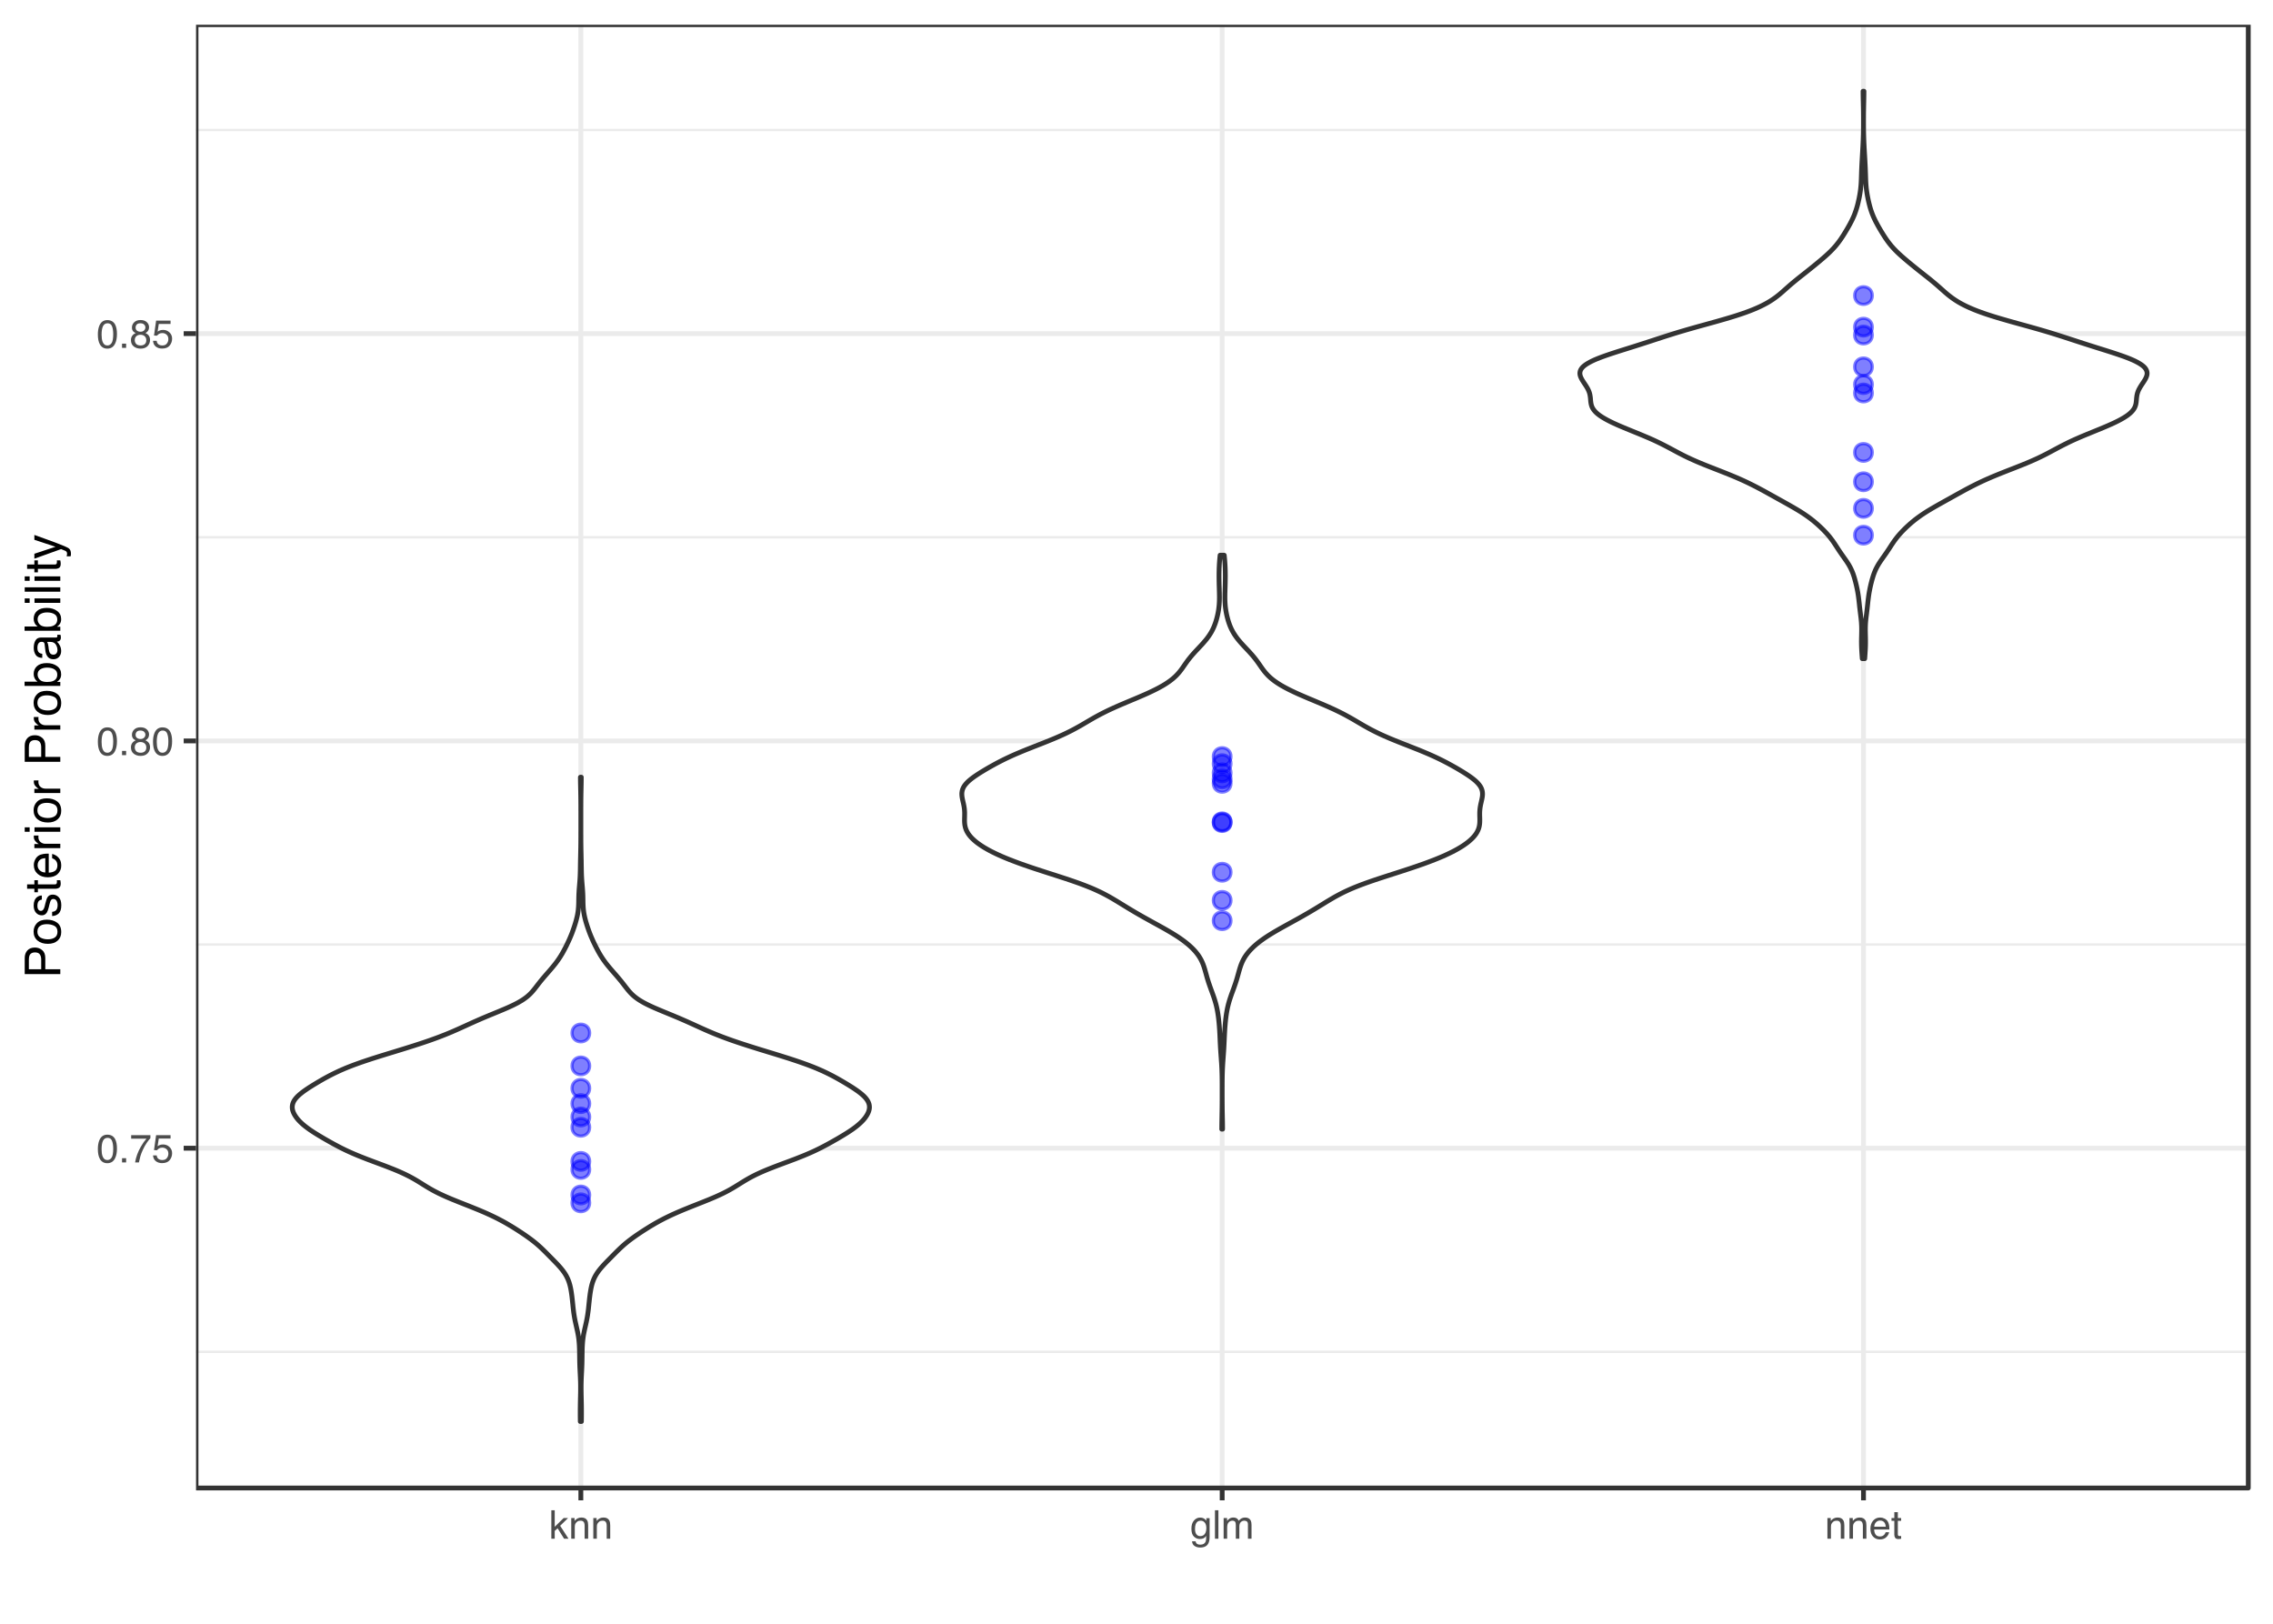 <?xml version="1.0" encoding="UTF-8"?>
<svg xmlns="http://www.w3.org/2000/svg" xmlns:xlink="http://www.w3.org/1999/xlink" width="504pt" height="360pt" viewBox="0 0 504 360" version="1.1">
<defs>
<g>
<symbol overflow="visible" id="glyph0-0">
<path style="stroke:none;" d="M 0.281 0 L 0.281 -6.312 L 5.297 -6.312 L 5.297 0 Z M 4.5 -0.797 L 4.5 -5.516 L 1.078 -5.516 L 1.078 -0.797 Z "/>
</symbol>
<symbol overflow="visible" id="glyph0-1">
<path style="stroke:none;" d="M 2.375 -6.156 C 3.176 -6.156 3.754 -5.828 4.109 -5.172 C 4.379 -4.66 4.516 -3.961 4.516 -3.078 C 4.516 -2.242 4.391 -1.555 4.141 -1.016 C 3.785 -0.223 3.195 0.172 2.375 0.172 C 1.633 0.172 1.082 -0.148 0.719 -0.797 C 0.426 -1.328 0.281 -2.047 0.281 -2.953 C 0.281 -3.648 0.367 -4.25 0.547 -4.75 C 0.879 -5.688 1.488 -6.156 2.375 -6.156 Z M 2.375 -0.531 C 2.77 -0.531 3.086 -0.707 3.328 -1.062 C 3.566 -1.426 3.688 -2.086 3.688 -3.047 C 3.688 -3.754 3.598 -4.332 3.422 -4.781 C 3.254 -5.227 2.922 -5.453 2.422 -5.453 C 1.973 -5.453 1.641 -5.238 1.422 -4.812 C 1.211 -4.383 1.109 -3.754 1.109 -2.922 C 1.109 -2.297 1.176 -1.789 1.312 -1.406 C 1.52 -0.82 1.875 -0.531 2.375 -0.531 Z "/>
</symbol>
<symbol overflow="visible" id="glyph0-2">
<path style="stroke:none;" d="M 0.75 -0.938 L 1.656 -0.938 L 1.656 0 L 0.75 0 Z "/>
</symbol>
<symbol overflow="visible" id="glyph0-3">
<path style="stroke:none;" d="M 4.594 -6.047 L 4.594 -5.375 C 4.395 -5.176 4.129 -4.836 3.797 -4.359 C 3.473 -3.891 3.188 -3.379 2.938 -2.828 C 2.688 -2.297 2.5 -1.812 2.375 -1.375 C 2.289 -1.082 2.18 -0.625 2.047 0 L 1.203 0 C 1.391 -1.176 1.816 -2.344 2.484 -3.5 C 2.879 -4.188 3.289 -4.773 3.719 -5.266 L 0.328 -5.266 L 0.328 -6.047 Z "/>
</symbol>
<symbol overflow="visible" id="glyph0-4">
<path style="stroke:none;" d="M 1.094 -1.562 C 1.133 -1.125 1.336 -0.82 1.703 -0.656 C 1.879 -0.57 2.094 -0.531 2.344 -0.531 C 2.801 -0.531 3.141 -0.676 3.359 -0.969 C 3.578 -1.258 3.688 -1.582 3.688 -1.938 C 3.688 -2.363 3.555 -2.691 3.297 -2.922 C 3.035 -3.16 2.719 -3.281 2.344 -3.281 C 2.082 -3.281 1.852 -3.227 1.656 -3.125 C 1.469 -3.02 1.305 -2.879 1.172 -2.703 L 0.5 -2.734 L 0.969 -6.047 L 4.172 -6.047 L 4.172 -5.297 L 1.562 -5.297 L 1.297 -3.594 C 1.43 -3.695 1.566 -3.773 1.703 -3.828 C 1.93 -3.93 2.195 -3.984 2.5 -3.984 C 3.062 -3.984 3.535 -3.801 3.922 -3.438 C 4.316 -3.07 4.516 -2.609 4.516 -2.047 C 4.516 -1.461 4.332 -0.945 3.969 -0.5 C 3.613 -0.062 3.047 0.156 2.266 0.156 C 1.754 0.156 1.305 0.016 0.922 -0.266 C 0.547 -0.547 0.332 -0.977 0.281 -1.562 Z "/>
</symbol>
<symbol overflow="visible" id="glyph0-5">
<path style="stroke:none;" d="M 2.391 -3.578 C 2.734 -3.578 3 -3.672 3.188 -3.859 C 3.383 -4.047 3.484 -4.273 3.484 -4.547 C 3.484 -4.773 3.391 -4.984 3.203 -5.172 C 3.016 -5.359 2.734 -5.453 2.359 -5.453 C 1.992 -5.453 1.727 -5.359 1.562 -5.172 C 1.395 -4.984 1.312 -4.758 1.312 -4.5 C 1.312 -4.207 1.414 -3.977 1.625 -3.812 C 1.844 -3.656 2.098 -3.578 2.391 -3.578 Z M 2.438 -0.531 C 2.801 -0.531 3.098 -0.625 3.328 -0.812 C 3.566 -1.008 3.688 -1.301 3.688 -1.688 C 3.688 -2.082 3.562 -2.383 3.312 -2.594 C 3.07 -2.801 2.766 -2.906 2.391 -2.906 C 2.016 -2.906 1.707 -2.797 1.469 -2.578 C 1.238 -2.367 1.125 -2.078 1.125 -1.703 C 1.125 -1.391 1.227 -1.113 1.438 -0.875 C 1.656 -0.645 1.988 -0.531 2.438 -0.531 Z M 1.344 -3.281 C 1.125 -3.375 0.957 -3.477 0.844 -3.594 C 0.613 -3.82 0.5 -4.125 0.5 -4.5 C 0.5 -4.957 0.664 -5.348 1 -5.672 C 1.332 -6.004 1.801 -6.172 2.406 -6.172 C 3 -6.172 3.461 -6.016 3.797 -5.703 C 4.129 -5.391 4.297 -5.023 4.297 -4.609 C 4.297 -4.223 4.195 -3.914 4 -3.688 C 3.895 -3.551 3.727 -3.414 3.5 -3.281 C 3.758 -3.164 3.961 -3.031 4.109 -2.875 C 4.379 -2.594 4.516 -2.223 4.516 -1.766 C 4.516 -1.223 4.332 -0.766 3.969 -0.391 C 3.602 -0.016 3.086 0.172 2.422 0.172 C 1.828 0.172 1.32 0.008 0.906 -0.312 C 0.488 -0.633 0.281 -1.109 0.281 -1.734 C 0.281 -2.086 0.367 -2.395 0.547 -2.656 C 0.723 -2.926 0.988 -3.133 1.344 -3.281 Z "/>
</symbol>
<symbol overflow="visible" id="glyph0-6">
<path style="stroke:none;" d="M 0.547 -6.312 L 1.297 -6.312 L 1.297 -2.641 L 3.281 -4.594 L 4.266 -4.594 L 2.5 -2.875 L 4.359 0 L 3.375 0 L 1.938 -2.312 L 1.297 -1.734 L 1.297 0 L 0.547 0 Z "/>
</symbol>
<symbol overflow="visible" id="glyph0-7">
<path style="stroke:none;" d="M 0.562 -4.594 L 1.297 -4.594 L 1.297 -3.953 C 1.516 -4.211 1.742 -4.398 1.984 -4.516 C 2.234 -4.641 2.508 -4.703 2.812 -4.703 C 3.457 -4.703 3.895 -4.473 4.125 -4.016 C 4.25 -3.766 4.312 -3.41 4.312 -2.953 L 4.312 0 L 3.531 0 L 3.531 -2.906 C 3.531 -3.176 3.488 -3.398 3.406 -3.578 C 3.27 -3.859 3.02 -4 2.656 -4 C 2.477 -4 2.328 -3.984 2.203 -3.953 C 1.992 -3.891 1.812 -3.766 1.656 -3.578 C 1.52 -3.422 1.43 -3.258 1.391 -3.094 C 1.359 -2.938 1.344 -2.707 1.344 -2.406 L 1.344 0 L 0.562 0 Z M 2.391 -4.719 Z "/>
</symbol>
<symbol overflow="visible" id="glyph0-8">
<path style="stroke:none;" d="M 2.188 -4.688 C 2.551 -4.688 2.867 -4.598 3.141 -4.422 C 3.285 -4.316 3.43 -4.172 3.578 -3.984 L 3.578 -4.562 L 4.297 -4.562 L 4.297 -0.375 C 4.297 0.207 4.207 0.672 4.031 1.016 C 3.719 1.641 3.113 1.953 2.219 1.953 C 1.727 1.953 1.312 1.836 0.969 1.609 C 0.633 1.391 0.445 1.047 0.406 0.578 L 1.188 0.578 C 1.227 0.773 1.301 0.93 1.406 1.047 C 1.582 1.223 1.859 1.312 2.234 1.312 C 2.828 1.312 3.219 1.098 3.406 0.672 C 3.508 0.43 3.555 -0.004 3.547 -0.641 C 3.391 -0.398 3.203 -0.223 2.984 -0.109 C 2.773 0.004 2.488 0.062 2.125 0.062 C 1.633 0.062 1.203 -0.113 0.828 -0.469 C 0.453 -0.82 0.266 -1.41 0.266 -2.234 C 0.266 -3.004 0.453 -3.602 0.828 -4.031 C 1.203 -4.469 1.656 -4.688 2.188 -4.688 Z M 3.578 -2.312 C 3.578 -2.883 3.457 -3.305 3.219 -3.578 C 2.988 -3.859 2.691 -4 2.328 -4 C 1.785 -4 1.414 -3.742 1.219 -3.234 C 1.113 -2.961 1.062 -2.609 1.062 -2.172 C 1.062 -1.648 1.164 -1.254 1.375 -0.984 C 1.582 -0.711 1.863 -0.578 2.219 -0.578 C 2.77 -0.578 3.16 -0.828 3.391 -1.328 C 3.516 -1.609 3.578 -1.938 3.578 -2.312 Z M 2.281 -4.719 Z "/>
</symbol>
<symbol overflow="visible" id="glyph0-9">
<path style="stroke:none;" d="M 0.594 -6.312 L 1.359 -6.312 L 1.359 0 L 0.594 0 Z "/>
</symbol>
<symbol overflow="visible" id="glyph0-10">
<path style="stroke:none;" d="M 0.562 -4.594 L 1.328 -4.594 L 1.328 -3.953 C 1.516 -4.172 1.68 -4.332 1.828 -4.438 C 2.086 -4.613 2.379 -4.703 2.703 -4.703 C 3.066 -4.703 3.359 -4.613 3.578 -4.438 C 3.703 -4.332 3.816 -4.18 3.922 -3.984 C 4.098 -4.223 4.301 -4.398 4.531 -4.516 C 4.758 -4.641 5.02 -4.703 5.312 -4.703 C 5.926 -4.703 6.348 -4.477 6.578 -4.031 C 6.691 -3.789 6.75 -3.469 6.75 -3.062 L 6.75 0 L 5.953 0 L 5.953 -3.203 C 5.953 -3.504 5.875 -3.711 5.719 -3.828 C 5.57 -3.941 5.383 -4 5.156 -4 C 4.852 -4 4.594 -3.895 4.375 -3.688 C 4.156 -3.488 4.047 -3.148 4.047 -2.672 L 4.047 0 L 3.266 0 L 3.266 -3 C 3.266 -3.312 3.227 -3.539 3.156 -3.688 C 3.039 -3.895 2.82 -4 2.5 -4 C 2.207 -4 1.941 -3.883 1.703 -3.656 C 1.461 -3.438 1.344 -3.031 1.344 -2.438 L 1.344 0 L 0.562 0 Z "/>
</symbol>
<symbol overflow="visible" id="glyph0-11">
<path style="stroke:none;" d="M 2.484 -4.703 C 2.805 -4.703 3.117 -4.625 3.422 -4.469 C 3.734 -4.32 3.969 -4.125 4.125 -3.875 C 4.281 -3.645 4.383 -3.375 4.438 -3.062 C 4.488 -2.852 4.516 -2.516 4.516 -2.047 L 1.141 -2.047 C 1.148 -1.586 1.258 -1.211 1.469 -0.922 C 1.676 -0.641 1.992 -0.5 2.422 -0.5 C 2.828 -0.5 3.148 -0.633 3.391 -0.906 C 3.523 -1.062 3.625 -1.238 3.688 -1.438 L 4.453 -1.438 C 4.43 -1.27 4.363 -1.082 4.25 -0.875 C 4.133 -0.664 4.004 -0.5 3.859 -0.375 C 3.629 -0.145 3.344 0.008 3 0.094 C 2.812 0.133 2.598 0.156 2.359 0.156 C 1.785 0.156 1.301 -0.051 0.906 -0.469 C 0.508 -0.883 0.312 -1.469 0.312 -2.219 C 0.312 -2.945 0.508 -3.539 0.906 -4 C 1.312 -4.469 1.836 -4.703 2.484 -4.703 Z M 3.719 -2.672 C 3.688 -3.004 3.613 -3.27 3.5 -3.469 C 3.281 -3.844 2.926 -4.031 2.438 -4.031 C 2.082 -4.031 1.785 -3.898 1.547 -3.641 C 1.305 -3.391 1.176 -3.066 1.156 -2.672 Z M 2.406 -4.719 Z "/>
</symbol>
<symbol overflow="visible" id="glyph0-12">
<path style="stroke:none;" d="M 0.719 -5.891 L 1.5 -5.891 L 1.5 -4.594 L 2.234 -4.594 L 2.234 -3.969 L 1.5 -3.969 L 1.5 -0.969 C 1.5 -0.801 1.555 -0.691 1.672 -0.641 C 1.723 -0.609 1.82 -0.594 1.969 -0.594 C 2 -0.594 2.035 -0.594 2.078 -0.594 C 2.129 -0.594 2.18 -0.598 2.234 -0.609 L 2.234 0 C 2.148 0.02 2.055 0.035 1.953 0.047 C 1.859 0.066 1.758 0.078 1.656 0.078 C 1.289 0.078 1.039 -0.016 0.906 -0.203 C 0.781 -0.391 0.719 -0.629 0.719 -0.922 L 0.719 -3.969 L 0.094 -3.969 L 0.094 -4.594 L 0.719 -4.594 Z "/>
</symbol>
<symbol overflow="visible" id="glyph1-0">
<path style="stroke:none;" d="M 0 -0.359 L -7.891 -0.359 L -7.891 -6.625 L 0 -6.625 Z M -0.984 -5.625 L -6.906 -5.625 L -6.906 -1.344 L -0.984 -1.344 Z "/>
</symbol>
<symbol overflow="visible" id="glyph1-1">
<path style="stroke:none;" d="M -7.891 -0.938 L -7.891 -4.484 C -7.891 -5.191 -7.691 -5.758 -7.297 -6.188 C -6.898 -6.613 -6.344 -6.828 -5.625 -6.828 C -5.008 -6.828 -4.473 -6.633 -4.016 -6.25 C -3.555 -5.875 -3.328 -5.285 -3.328 -4.484 L -3.328 -2.016 L 0 -2.016 L 0 -0.938 Z M -5.625 -5.75 C -6.207 -5.75 -6.602 -5.535 -6.812 -5.109 C -6.914 -4.867 -6.969 -4.547 -6.969 -4.141 L -6.969 -2.016 L -4.234 -2.016 L -4.234 -4.141 C -4.234 -4.617 -4.332 -5.004 -4.531 -5.297 C -4.738 -5.598 -5.102 -5.75 -5.625 -5.75 Z "/>
</symbol>
<symbol overflow="visible" id="glyph1-2">
<path style="stroke:none;" d="M -0.625 -2.984 C -0.625 -3.629 -0.863 -4.07 -1.344 -4.312 C -1.832 -4.551 -2.375 -4.672 -2.969 -4.672 C -3.508 -4.672 -3.945 -4.582 -4.281 -4.406 C -4.812 -4.133 -5.078 -3.664 -5.078 -3 C -5.078 -2.406 -4.848 -1.973 -4.391 -1.703 C -3.941 -1.441 -3.398 -1.312 -2.766 -1.312 C -2.148 -1.312 -1.641 -1.441 -1.234 -1.703 C -0.828 -1.973 -0.625 -2.398 -0.625 -2.984 Z M -5.922 -3.031 C -5.922 -3.77 -5.672 -4.395 -5.172 -4.906 C -4.68 -5.414 -3.957 -5.672 -3 -5.672 C -2.07 -5.672 -1.305 -5.445 -0.703 -5 C -0.098 -4.551 0.203 -3.852 0.203 -2.906 C 0.203 -2.113 -0.062 -1.484 -0.594 -1.016 C -1.125 -0.547 -1.844 -0.312 -2.75 -0.312 C -3.719 -0.312 -4.488 -0.555 -5.062 -1.047 C -5.633 -1.535 -5.922 -2.195 -5.922 -3.031 Z M -5.891 -3 Z "/>
</symbol>
<symbol overflow="visible" id="glyph1-3">
<path style="stroke:none;" d="M -1.812 -1.281 C -1.488 -1.312 -1.238 -1.395 -1.062 -1.531 C -0.75 -1.77 -0.594 -2.191 -0.594 -2.797 C -0.594 -3.148 -0.672 -3.461 -0.828 -3.734 C -0.984 -4.004 -1.223 -4.141 -1.547 -4.141 C -1.797 -4.141 -1.984 -4.031 -2.109 -3.812 C -2.191 -3.676 -2.285 -3.398 -2.391 -2.984 L -2.578 -2.219 C -2.703 -1.727 -2.836 -1.367 -2.984 -1.141 C -3.254 -0.723 -3.617 -0.516 -4.078 -0.516 C -4.617 -0.516 -5.055 -0.707 -5.391 -1.094 C -5.734 -1.488 -5.906 -2.02 -5.906 -2.688 C -5.906 -3.551 -5.648 -4.176 -5.141 -4.562 C -4.816 -4.801 -4.469 -4.914 -4.094 -4.906 L -4.094 -4 C -4.312 -3.977 -4.508 -3.898 -4.688 -3.766 C -4.945 -3.547 -5.078 -3.16 -5.078 -2.609 C -5.078 -2.242 -5.004 -1.969 -4.859 -1.781 C -4.723 -1.594 -4.539 -1.5 -4.312 -1.5 C -4.062 -1.5 -3.863 -1.625 -3.719 -1.875 C -3.625 -2.008 -3.539 -2.219 -3.469 -2.5 L -3.312 -3.141 C -3.145 -3.836 -2.984 -4.301 -2.828 -4.531 C -2.578 -4.914 -2.191 -5.109 -1.672 -5.109 C -1.148 -5.109 -0.703 -4.91 -0.328 -4.516 C 0.035 -4.129 0.219 -3.539 0.219 -2.75 C 0.219 -1.895 0.023 -1.285 -0.359 -0.922 C -0.754 -0.566 -1.238 -0.379 -1.812 -0.359 Z M -5.891 -2.719 Z "/>
</symbol>
<symbol overflow="visible" id="glyph1-4">
<path style="stroke:none;" d="M -7.359 -0.906 L -7.359 -1.875 L -5.75 -1.875 L -5.75 -2.797 L -4.969 -2.797 L -4.969 -1.875 L -1.203 -1.875 C -1.004 -1.875 -0.875 -1.941 -0.812 -2.078 C -0.77 -2.16 -0.75 -2.285 -0.75 -2.453 C -0.75 -2.504 -0.75 -2.555 -0.75 -2.609 C -0.75 -2.66 -0.754 -2.723 -0.766 -2.797 L 0 -2.797 C 0.031 -2.68 0.051 -2.562 0.062 -2.438 C 0.082 -2.32 0.094 -2.195 0.094 -2.062 C 0.094 -1.613 -0.02 -1.305 -0.25 -1.141 C -0.488 -0.984 -0.789 -0.906 -1.156 -0.906 L -4.969 -0.906 L -4.969 -0.125 L -5.75 -0.125 L -5.75 -0.906 Z "/>
</symbol>
<symbol overflow="visible" id="glyph1-5">
<path style="stroke:none;" d="M -5.875 -3.109 C -5.875 -3.516 -5.781 -3.906 -5.594 -4.281 C -5.406 -4.664 -5.156 -4.961 -4.844 -5.172 C -4.562 -5.359 -4.223 -5.484 -3.828 -5.547 C -3.566 -5.609 -3.145 -5.641 -2.562 -5.641 L -2.562 -1.422 C -1.977 -1.441 -1.508 -1.578 -1.156 -1.828 C -0.812 -2.086 -0.641 -2.488 -0.641 -3.031 C -0.641 -3.539 -0.805 -3.945 -1.141 -4.25 C -1.328 -4.414 -1.551 -4.535 -1.812 -4.609 L -1.812 -5.562 C -1.594 -5.531 -1.352 -5.441 -1.094 -5.297 C -0.832 -5.16 -0.625 -5.004 -0.469 -4.828 C -0.176 -4.535 0.02 -4.176 0.125 -3.75 C 0.176 -3.508 0.203 -3.242 0.203 -2.953 C 0.203 -2.234 -0.055 -1.625 -0.578 -1.125 C -1.098 -0.633 -1.828 -0.391 -2.766 -0.391 C -3.691 -0.391 -4.441 -0.641 -5.016 -1.141 C -5.586 -1.641 -5.875 -2.297 -5.875 -3.109 Z M -3.328 -4.641 C -3.754 -4.609 -4.094 -4.52 -4.344 -4.375 C -4.801 -4.102 -5.031 -3.66 -5.031 -3.047 C -5.031 -2.598 -4.867 -2.223 -4.547 -1.922 C -4.234 -1.629 -3.828 -1.473 -3.328 -1.453 Z M -5.891 -3.016 Z "/>
</symbol>
<symbol overflow="visible" id="glyph1-6">
<path style="stroke:none;" d="M -5.75 -0.734 L -5.75 -1.656 L -4.766 -1.656 C -4.953 -1.727 -5.18 -1.91 -5.453 -2.203 C -5.734 -2.492 -5.875 -2.832 -5.875 -3.219 C -5.875 -3.238 -5.875 -3.27 -5.875 -3.312 C -5.875 -3.352 -5.867 -3.426 -5.859 -3.531 L -4.828 -3.531 C -4.836 -3.477 -4.844 -3.426 -4.844 -3.375 C -4.852 -3.32 -4.859 -3.27 -4.859 -3.219 C -4.859 -2.727 -4.703 -2.352 -4.391 -2.094 C -4.078 -1.832 -3.719 -1.703 -3.312 -1.703 L 0 -1.703 L 0 -0.734 Z "/>
</symbol>
<symbol overflow="visible" id="glyph1-7">
<path style="stroke:none;" d="M -5.719 -0.703 L -5.719 -1.688 L 0 -1.688 L 0 -0.703 Z M -7.891 -0.703 L -7.891 -1.688 L -6.797 -1.688 L -6.797 -0.703 Z "/>
</symbol>
<symbol overflow="visible" id="glyph1-8">
<path style="stroke:none;" d=""/>
</symbol>
<symbol overflow="visible" id="glyph1-9">
<path style="stroke:none;" d="M -7.922 -0.641 L -7.922 -1.578 L -5.047 -1.578 C -5.328 -1.785 -5.539 -2.035 -5.688 -2.328 C -5.832 -2.617 -5.906 -2.938 -5.906 -3.281 C -5.906 -4 -5.656 -4.582 -5.156 -5.031 C -4.664 -5.477 -3.941 -5.703 -2.984 -5.703 C -2.078 -5.703 -1.32 -5.477 -0.719 -5.031 C -0.113 -4.594 0.188 -3.984 0.188 -3.203 C 0.188 -2.766 0.078 -2.395 -0.141 -2.094 C -0.266 -1.914 -0.461 -1.727 -0.734 -1.531 L 0 -1.531 L 0 -0.641 Z M -0.672 -3.141 C -0.672 -3.672 -0.879 -4.062 -1.297 -4.312 C -1.711 -4.57 -2.258 -4.703 -2.938 -4.703 C -3.539 -4.703 -4.039 -4.57 -4.438 -4.312 C -4.832 -4.062 -5.031 -3.68 -5.031 -3.172 C -5.031 -2.734 -4.867 -2.348 -4.547 -2.016 C -4.223 -1.68 -3.688 -1.516 -2.938 -1.516 C -2.395 -1.516 -1.957 -1.582 -1.625 -1.719 C -0.988 -1.977 -0.672 -2.453 -0.672 -3.141 Z "/>
</symbol>
<symbol overflow="visible" id="glyph1-10">
<path style="stroke:none;" d="M -1.531 -1.453 C -1.25 -1.453 -1.023 -1.551 -0.859 -1.75 C -0.703 -1.957 -0.625 -2.203 -0.625 -2.484 C -0.625 -2.816 -0.703 -3.145 -0.859 -3.469 C -1.117 -4.008 -1.551 -4.281 -2.156 -4.281 L -2.922 -4.281 C -2.848 -4.156 -2.785 -4 -2.734 -3.812 C -2.691 -3.633 -2.656 -3.453 -2.625 -3.266 L -2.562 -2.688 C -2.508 -2.332 -2.438 -2.066 -2.344 -1.891 C -2.164 -1.598 -1.895 -1.453 -1.531 -1.453 Z M -3.484 -3.797 C -3.516 -4.016 -3.609 -4.16 -3.766 -4.234 C -3.848 -4.273 -3.973 -4.297 -4.141 -4.297 C -4.461 -4.297 -4.695 -4.176 -4.844 -3.938 C -5 -3.707 -5.078 -3.375 -5.078 -2.938 C -5.078 -2.438 -4.941 -2.082 -4.672 -1.875 C -4.516 -1.75 -4.289 -1.672 -4 -1.641 L -4 -0.734 C -4.707 -0.754 -5.195 -0.984 -5.469 -1.422 C -5.75 -1.867 -5.891 -2.383 -5.891 -2.969 C -5.891 -3.645 -5.758 -4.191 -5.5 -4.609 C -5.25 -5.035 -4.848 -5.25 -4.297 -5.25 L -0.984 -5.25 C -0.891 -5.25 -0.812 -5.266 -0.75 -5.297 C -0.688 -5.336 -0.656 -5.426 -0.656 -5.562 C -0.656 -5.602 -0.656 -5.648 -0.656 -5.703 C -0.664 -5.766 -0.676 -5.82 -0.688 -5.875 L 0.031 -5.875 C 0.07 -5.727 0.098 -5.613 0.109 -5.531 C 0.117 -5.457 0.125 -5.352 0.125 -5.219 C 0.125 -4.883 0.004 -4.641 -0.234 -4.484 C -0.359 -4.41 -0.535 -4.359 -0.766 -4.328 C -0.504 -4.129 -0.281 -3.844 -0.094 -3.469 C 0.094 -3.102 0.188 -2.695 0.188 -2.25 C 0.188 -1.719 0.023 -1.281 -0.297 -0.938 C -0.617 -0.602 -1.023 -0.438 -1.516 -0.438 C -2.047 -0.438 -2.457 -0.602 -2.75 -0.938 C -3.039 -1.27 -3.223 -1.707 -3.297 -2.25 Z M -5.891 -2.984 Z "/>
</symbol>
<symbol overflow="visible" id="glyph1-11">
<path style="stroke:none;" d="M -7.891 -0.734 L -7.891 -1.703 L 0 -1.703 L 0 -0.734 Z "/>
</symbol>
<symbol overflow="visible" id="glyph1-12">
<path style="stroke:none;" d="M -5.75 -4.297 L -5.75 -5.375 C -5.383 -5.238 -4.547 -4.938 -3.234 -4.469 C -2.242 -4.113 -1.438 -3.816 -0.812 -3.578 C 0.656 -3.023 1.551 -2.633 1.875 -2.406 C 2.195 -2.176 2.359 -1.781 2.359 -1.219 C 2.359 -1.082 2.352 -0.977 2.344 -0.906 C 2.332 -0.832 2.312 -0.742 2.281 -0.641 L 1.406 -0.641 C 1.445 -0.805 1.473 -0.926 1.484 -1 C 1.492 -1.07 1.5 -1.141 1.5 -1.203 C 1.5 -1.379 1.469 -1.508 1.406 -1.594 C 1.352 -1.676 1.285 -1.75 1.203 -1.812 C 1.172 -1.82 1.02 -1.883 0.75 -2 C 0.488 -2.113 0.297 -2.191 0.172 -2.234 L -5.75 -0.109 L -5.75 -1.203 L -1.062 -2.75 Z M -5.891 -2.75 Z "/>
</symbol>
</g>
<clipPath id="clip1">
  <path d="M 43.469 5.48 L 499 5.48 L 499 330 L 43.469 330 Z "/>
</clipPath>
<clipPath id="clip2">
  <path d="M 43.469 299 L 499 299 L 499 300 L 43.469 300 Z "/>
</clipPath>
<clipPath id="clip3">
  <path d="M 43.469 209 L 499 209 L 499 210 L 43.469 210 Z "/>
</clipPath>
<clipPath id="clip4">
  <path d="M 43.469 118 L 499 118 L 499 120 L 43.469 120 Z "/>
</clipPath>
<clipPath id="clip5">
  <path d="M 43.469 28 L 499 28 L 499 30 L 43.469 30 Z "/>
</clipPath>
<clipPath id="clip6">
  <path d="M 43.469 254 L 499.52 254 L 499.52 256 L 43.469 256 Z "/>
</clipPath>
<clipPath id="clip7">
  <path d="M 43.469 163 L 499.52 163 L 499.52 165 L 43.469 165 Z "/>
</clipPath>
<clipPath id="clip8">
  <path d="M 43.469 73 L 499.52 73 L 499.52 75 L 43.469 75 Z "/>
</clipPath>
<clipPath id="clip9">
  <path d="M 128 5.48 L 130 5.48 L 130 330.906 L 128 330.906 Z "/>
</clipPath>
<clipPath id="clip10">
  <path d="M 270 5.48 L 272 5.48 L 272 330.906 L 270 330.906 Z "/>
</clipPath>
<clipPath id="clip11">
  <path d="M 412 5.48 L 414 5.48 L 414 330.906 L 412 330.906 Z "/>
</clipPath>
<clipPath id="clip12">
  <path d="M 43.469 5.48 L 499.52 5.48 L 499.52 330.906 L 43.469 330.906 Z "/>
</clipPath>
</defs>
<g id="surface6">
<rect x="0" y="0" width="504" height="360" style="fill:rgb(100%,100%,100%);fill-opacity:1;stroke:none;"/>
<rect x="0" y="0" width="504" height="360" style="fill:rgb(100%,100%,100%);fill-opacity:1;stroke:none;"/>
<path style="fill:none;stroke-width:1.067;stroke-linecap:round;stroke-linejoin:round;stroke:rgb(100%,100%,100%);stroke-opacity:1;stroke-miterlimit:10;" d="M 0 360 L 504 360 L 504 0 L 0 0 Z "/>
<g clip-path="url(#clip1)" clip-rule="nonzero">
<path style=" stroke:none;fill-rule:nonzero;fill:rgb(100%,100%,100%);fill-opacity:1;" d="M 43.469 329.906 L 498.52 329.906 L 498.52 5.48 L 43.469 5.48 Z "/>
</g>
<g clip-path="url(#clip2)" clip-rule="nonzero">
<path style="fill:none;stroke-width:0.533;stroke-linecap:butt;stroke-linejoin:round;stroke:rgb(92.157%,92.157%,92.157%);stroke-opacity:1;stroke-miterlimit:10;" d="M 43.469 299.715 L 498.52 299.715 "/>
</g>
<g clip-path="url(#clip3)" clip-rule="nonzero">
<path style="fill:none;stroke-width:0.533;stroke-linecap:butt;stroke-linejoin:round;stroke:rgb(92.157%,92.157%,92.157%);stroke-opacity:1;stroke-miterlimit:10;" d="M 43.469 209.414 L 498.52 209.414 "/>
</g>
<g clip-path="url(#clip4)" clip-rule="nonzero">
<path style="fill:none;stroke-width:0.533;stroke-linecap:butt;stroke-linejoin:round;stroke:rgb(92.157%,92.157%,92.157%);stroke-opacity:1;stroke-miterlimit:10;" d="M 43.469 119.117 L 498.52 119.117 "/>
</g>
<g clip-path="url(#clip5)" clip-rule="nonzero">
<path style="fill:none;stroke-width:0.533;stroke-linecap:butt;stroke-linejoin:round;stroke:rgb(92.157%,92.157%,92.157%);stroke-opacity:1;stroke-miterlimit:10;" d="M 43.469 28.82 L 498.52 28.82 "/>
</g>
<g clip-path="url(#clip6)" clip-rule="nonzero">
<path style="fill:none;stroke-width:1.067;stroke-linecap:butt;stroke-linejoin:round;stroke:rgb(92.157%,92.157%,92.157%);stroke-opacity:1;stroke-miterlimit:10;" d="M 43.469 254.566 L 498.52 254.566 "/>
</g>
<g clip-path="url(#clip7)" clip-rule="nonzero">
<path style="fill:none;stroke-width:1.067;stroke-linecap:butt;stroke-linejoin:round;stroke:rgb(92.157%,92.157%,92.157%);stroke-opacity:1;stroke-miterlimit:10;" d="M 43.469 164.266 L 498.52 164.266 "/>
</g>
<g clip-path="url(#clip8)" clip-rule="nonzero">
<path style="fill:none;stroke-width:1.067;stroke-linecap:butt;stroke-linejoin:round;stroke:rgb(92.157%,92.157%,92.157%);stroke-opacity:1;stroke-miterlimit:10;" d="M 43.469 73.969 L 498.52 73.969 "/>
</g>
<g clip-path="url(#clip9)" clip-rule="nonzero">
<path style="fill:none;stroke-width:1.067;stroke-linecap:butt;stroke-linejoin:round;stroke:rgb(92.157%,92.157%,92.157%);stroke-opacity:1;stroke-miterlimit:10;" d="M 128.793 329.906 L 128.793 5.48 "/>
</g>
<g clip-path="url(#clip10)" clip-rule="nonzero">
<path style="fill:none;stroke-width:1.067;stroke-linecap:butt;stroke-linejoin:round;stroke:rgb(92.157%,92.157%,92.157%);stroke-opacity:1;stroke-miterlimit:10;" d="M 270.996 329.906 L 270.996 5.48 "/>
</g>
<g clip-path="url(#clip11)" clip-rule="nonzero">
<path style="fill:none;stroke-width:1.067;stroke-linecap:butt;stroke-linejoin:round;stroke:rgb(92.157%,92.157%,92.157%);stroke-opacity:1;stroke-miterlimit:10;" d="M 413.199 329.906 L 413.199 5.48 "/>
</g>
<path style="fill-rule:nonzero;fill:rgb(100%,100%,100%);fill-opacity:1;stroke-width:1.067;stroke-linecap:round;stroke-linejoin:round;stroke:rgb(20%,20%,20%);stroke-opacity:1;stroke-miterlimit:10;" d="M 128.672 315.16 L 128.668 314.879 L 128.664 314.602 L 128.66 314.32 L 128.656 314.043 L 128.656 312.363 L 128.66 312.086 L 128.664 311.805 L 128.668 311.527 L 128.676 310.965 L 128.68 310.688 L 128.688 310.406 L 128.691 310.129 L 128.699 309.848 L 128.707 309.57 L 128.711 309.289 L 128.719 309.008 L 128.723 308.73 L 128.727 308.449 L 128.73 308.172 L 128.73 307.332 L 128.727 307.055 L 128.719 306.492 L 128.711 306.215 L 128.699 305.934 L 128.691 305.656 L 128.68 305.375 L 128.664 305.098 L 128.652 304.816 L 128.637 304.535 L 128.625 304.258 L 128.609 303.977 L 128.598 303.699 L 128.582 303.418 L 128.57 303.141 L 128.559 302.859 L 128.551 302.582 L 128.535 302.02 L 128.527 301.742 L 128.523 301.461 L 128.52 301.184 L 128.516 300.902 L 128.512 300.625 L 128.504 300.062 L 128.5 299.785 L 128.496 299.504 L 128.488 299.227 L 128.48 298.945 L 128.469 298.668 L 128.457 298.387 L 128.441 298.105 L 128.422 297.828 L 128.398 297.547 L 128.371 297.27 L 128.344 296.988 L 128.309 296.711 L 128.27 296.43 L 128.227 296.152 L 128.125 295.59 L 128.07 295.312 L 128.012 295.031 L 127.949 294.754 L 127.887 294.473 L 127.824 294.195 L 127.699 293.633 L 127.637 293.355 L 127.574 293.074 L 127.516 292.797 L 127.461 292.516 L 127.406 292.238 L 127.359 291.957 L 127.312 291.68 L 127.227 291.117 L 127.191 290.84 L 127.156 290.559 L 127.121 290.281 L 127.09 290 L 127.059 289.723 L 127.004 289.16 L 126.973 288.883 L 126.945 288.602 L 126.914 288.324 L 126.883 288.043 L 126.852 287.766 L 126.82 287.484 L 126.785 287.203 L 126.746 286.926 L 126.707 286.645 L 126.664 286.367 L 126.617 286.086 L 126.566 285.809 L 126.512 285.527 L 126.449 285.25 L 126.383 284.969 L 126.305 284.688 L 126.223 284.41 L 126.129 284.129 L 126.023 283.852 L 125.906 283.57 L 125.777 283.293 L 125.637 283.012 L 125.484 282.73 L 125.316 282.453 L 125.133 282.172 L 124.934 281.895 L 124.727 281.613 L 124.5 281.336 L 124.27 281.055 L 124.023 280.777 L 123.77 280.496 L 123.512 280.215 L 123.242 279.938 L 122.973 279.656 L 122.699 279.379 L 122.426 279.098 L 122.148 278.82 L 121.871 278.539 L 121.598 278.258 L 121.32 277.98 L 121.043 277.699 L 120.762 277.422 L 120.477 277.141 L 120.188 276.863 L 119.891 276.582 L 119.586 276.305 L 119.27 276.023 L 118.945 275.742 L 118.605 275.465 L 118.254 275.184 L 117.895 274.906 L 117.52 274.625 L 117.133 274.348 L 116.738 274.066 L 116.336 273.785 L 115.926 273.508 L 115.508 273.227 L 115.078 272.949 L 114.645 272.668 L 114.207 272.391 L 113.758 272.109 L 113.301 271.828 L 112.832 271.551 L 112.352 271.27 L 111.863 270.992 L 111.352 270.711 L 110.828 270.434 L 110.285 270.152 L 109.727 269.875 L 109.145 269.594 L 108.547 269.312 L 107.934 269.035 L 107.297 268.754 L 106.645 268.477 L 105.973 268.195 L 105.289 267.918 L 104.598 267.637 L 103.895 267.355 L 103.188 267.078 L 102.48 266.797 L 101.773 266.52 L 101.078 266.238 L 100.391 265.961 L 99.719 265.68 L 99.066 265.402 L 98.434 265.121 L 97.828 264.84 L 97.246 264.562 L 96.688 264.281 L 96.156 264.004 L 95.652 263.723 L 95.168 263.445 L 94.695 263.164 L 94.238 262.883 L 93.789 262.605 L 93.344 262.324 L 92.895 262.047 L 92.434 261.766 L 91.961 261.488 L 91.469 261.207 L 90.953 260.926 L 90.41 260.648 L 89.844 260.367 L 89.25 260.09 L 88.629 259.809 L 87.977 259.531 L 87.301 259.25 L 86.598 258.973 L 85.879 258.691 L 85.148 258.41 L 84.402 258.133 L 83.652 257.852 L 82.902 257.574 L 82.156 257.293 L 81.418 257.016 L 80.695 256.734 L 79.984 256.453 L 79.297 256.176 L 78.629 255.895 L 77.984 255.617 L 77.359 255.336 L 76.758 255.059 L 76.176 254.777 L 75.617 254.5 L 75.07 254.219 L 74.543 253.938 L 74.023 253.66 L 73.516 253.379 L 73.016 253.102 L 72.52 252.82 L 72.035 252.543 L 71.555 252.262 L 71.082 251.98 L 70.617 251.703 L 70.16 251.422 L 69.715 251.145 L 69.281 250.863 L 68.863 250.586 L 68.461 250.305 L 68.078 250.023 L 67.715 249.746 L 67.367 249.465 L 67.043 249.188 L 66.738 248.906 L 66.457 248.629 L 66.191 248.348 L 65.953 248.07 L 65.734 247.789 L 65.535 247.508 L 65.359 247.23 L 65.203 246.949 L 65.07 246.672 L 64.965 246.391 L 64.879 246.113 L 64.824 245.832 L 64.801 245.551 L 64.805 245.273 L 64.844 244.992 L 64.91 244.715 L 65.012 244.434 L 65.145 244.156 L 65.312 243.875 L 65.516 243.598 L 65.758 243.316 L 66.027 243.035 L 66.328 242.758 L 66.656 242.477 L 67.008 242.199 L 67.383 241.918 L 67.777 241.641 L 68.191 241.359 L 68.621 241.078 L 69.062 240.801 L 69.512 240.52 L 69.973 240.242 L 70.438 239.961 L 70.914 239.684 L 71.398 239.402 L 71.895 239.121 L 72.402 238.844 L 72.926 238.562 L 73.465 238.285 L 74.023 238.004 L 74.602 237.727 L 75.203 237.445 L 75.828 237.168 L 76.48 236.887 L 77.168 236.605 L 77.879 236.328 L 78.621 236.047 L 79.391 235.77 L 80.184 235.488 L 81.004 235.211 L 81.844 234.93 L 82.707 234.648 L 83.586 234.371 L 84.48 234.09 L 85.383 233.812 L 86.293 233.531 L 87.207 233.254 L 88.117 232.973 L 89.027 232.695 L 89.934 232.414 L 90.828 232.133 L 91.711 231.855 L 92.578 231.574 L 93.43 231.297 L 94.266 231.016 L 95.078 230.738 L 95.871 230.457 L 96.645 230.176 L 97.395 229.898 L 98.117 229.617 L 98.824 229.34 L 99.508 229.059 L 100.172 228.781 L 100.82 228.5 L 101.457 228.219 L 102.078 227.941 L 102.695 227.66 L 103.309 227.383 L 103.922 227.102 L 104.539 226.824 L 105.16 226.543 L 105.789 226.266 L 106.43 225.984 L 107.082 225.703 L 107.742 225.426 L 108.414 225.145 L 109.094 224.867 L 109.773 224.586 L 110.453 224.309 L 111.125 224.027 L 111.789 223.746 L 112.438 223.469 L 113.062 223.188 L 113.66 222.91 L 114.227 222.629 L 114.762 222.352 L 115.258 222.07 L 115.723 221.793 L 116.148 221.512 L 116.539 221.23 L 116.898 220.953 L 117.219 220.672 L 117.516 220.395 L 117.789 220.113 L 118.043 219.836 L 118.281 219.555 L 118.512 219.273 L 118.73 218.996 L 118.945 218.715 L 119.164 218.438 L 119.379 218.156 L 119.598 217.879 L 119.82 217.598 L 120.047 217.316 L 120.277 217.039 L 120.516 216.758 L 120.754 216.48 L 120.996 216.199 L 121.238 215.922 L 121.48 215.641 L 121.727 215.363 L 121.969 215.082 L 122.207 214.801 L 122.445 214.523 L 122.676 214.242 L 122.902 213.965 L 123.125 213.684 L 123.336 213.406 L 123.543 213.125 L 123.742 212.844 L 123.934 212.566 L 124.121 212.285 L 124.297 212.008 L 124.469 211.727 L 124.637 211.449 L 124.797 211.168 L 124.949 210.891 L 125.102 210.609 L 125.25 210.328 L 125.395 210.051 L 125.535 209.77 L 125.676 209.492 L 125.809 209.211 L 125.941 208.934 L 126.074 208.652 L 126.199 208.371 L 126.324 208.094 L 126.445 207.812 L 126.562 207.535 L 126.676 207.254 L 126.789 206.977 L 126.895 206.695 L 126.996 206.414 L 127.098 206.137 L 127.195 205.855 L 127.289 205.578 L 127.383 205.297 L 127.473 205.02 L 127.559 204.738 L 127.641 204.461 L 127.723 204.18 L 127.797 203.898 L 127.867 203.621 L 127.938 203.34 L 128 203.062 L 128.055 202.781 L 128.105 202.504 L 128.148 202.223 L 128.188 201.941 L 128.219 201.664 L 128.242 201.383 L 128.266 201.105 L 128.281 200.824 L 128.293 200.547 L 128.301 200.266 L 128.309 199.988 L 128.316 199.426 L 128.32 199.148 L 128.328 198.867 L 128.336 198.59 L 128.344 198.309 L 128.359 198.031 L 128.391 197.469 L 128.41 197.191 L 128.434 196.91 L 128.457 196.633 L 128.48 196.352 L 128.504 196.074 L 128.551 195.512 L 128.57 195.234 L 128.59 194.953 L 128.605 194.676 L 128.621 194.395 L 128.633 194.117 L 128.645 193.836 L 128.652 193.559 L 128.668 192.996 L 128.672 192.719 L 128.676 192.438 L 128.68 192.16 L 128.684 191.879 L 128.688 191.602 L 128.691 191.32 L 128.699 191.039 L 128.703 190.762 L 128.711 190.48 L 128.715 190.203 L 128.723 189.922 L 128.727 189.645 L 128.734 189.363 L 128.742 189.086 L 128.746 188.805 L 128.754 188.523 L 128.758 188.246 L 128.766 187.965 L 128.77 187.688 L 128.773 187.406 L 128.777 187.129 L 128.781 186.848 L 128.781 186.566 L 128.785 186.289 L 128.785 186.008 L 128.789 185.73 L 128.789 184.609 L 128.793 184.332 L 128.793 179.859 L 128.789 179.578 L 128.789 178.461 L 128.785 178.184 L 128.785 177.902 L 128.781 177.621 L 128.781 177.344 L 128.777 177.062 L 128.773 176.785 L 128.77 176.504 L 128.766 176.227 L 128.758 175.945 L 128.754 175.664 L 128.75 175.387 L 128.742 175.105 L 128.734 174.828 L 128.73 174.547 L 128.723 174.27 L 128.719 173.988 L 128.711 173.707 L 128.707 173.43 L 128.703 173.148 L 128.703 172.871 L 128.699 172.59 L 128.699 172.312 L 128.887 172.312 L 128.883 172.59 L 128.883 172.871 L 128.879 173.148 L 128.875 173.43 L 128.871 173.707 L 128.867 173.988 L 128.859 174.27 L 128.855 174.547 L 128.848 174.828 L 128.844 175.105 L 128.836 175.387 L 128.832 175.664 L 128.824 175.945 L 128.82 176.227 L 128.816 176.504 L 128.812 176.785 L 128.809 177.062 L 128.805 177.344 L 128.801 177.621 L 128.801 177.902 L 128.797 178.184 L 128.797 178.742 L 128.793 179.02 L 128.793 184.891 L 128.797 185.172 L 128.797 186.008 L 128.801 186.289 L 128.801 186.566 L 128.809 187.129 L 128.812 187.406 L 128.816 187.688 L 128.82 187.965 L 128.824 188.246 L 128.832 188.523 L 128.836 188.805 L 128.844 189.086 L 128.852 189.363 L 128.855 189.645 L 128.863 189.922 L 128.867 190.203 L 128.875 190.48 L 128.883 190.762 L 128.887 191.039 L 128.895 191.602 L 128.898 191.879 L 128.902 192.16 L 128.91 192.438 L 128.914 192.719 L 128.918 192.996 L 128.926 193.277 L 128.93 193.559 L 128.941 193.836 L 128.949 194.117 L 128.965 194.395 L 128.98 194.676 L 128.996 194.953 L 129.016 195.234 L 129.035 195.512 L 129.082 196.074 L 129.105 196.352 L 129.129 196.633 L 129.152 196.91 L 129.172 197.191 L 129.191 197.469 L 129.211 197.75 L 129.227 198.031 L 129.238 198.309 L 129.25 198.59 L 129.258 198.867 L 129.262 199.148 L 129.27 199.426 L 129.277 199.988 L 129.285 200.266 L 129.293 200.547 L 129.305 200.824 L 129.32 201.105 L 129.34 201.383 L 129.367 201.664 L 129.398 201.941 L 129.438 202.223 L 129.48 202.504 L 129.531 202.781 L 129.586 203.062 L 129.648 203.34 L 129.715 203.621 L 129.789 203.898 L 129.863 204.18 L 129.941 204.461 L 130.027 204.738 L 130.113 205.02 L 130.203 205.297 L 130.293 205.578 L 130.391 205.855 L 130.488 206.137 L 130.586 206.414 L 130.797 206.977 L 130.906 207.254 L 131.02 207.535 L 131.141 207.812 L 131.262 208.094 L 131.383 208.371 L 131.641 208.934 L 131.773 209.211 L 131.91 209.492 L 132.051 209.77 L 132.191 210.051 L 132.336 210.328 L 132.633 210.891 L 132.789 211.168 L 132.949 211.449 L 133.113 211.727 L 133.285 212.008 L 133.465 212.285 L 133.648 212.566 L 133.84 212.844 L 134.246 213.406 L 134.461 213.684 L 134.68 213.965 L 134.906 214.242 L 135.141 214.523 L 135.375 214.801 L 135.859 215.363 L 136.102 215.641 L 136.348 215.922 L 136.59 216.199 L 136.832 216.48 L 137.07 216.758 L 137.305 217.039 L 137.535 217.316 L 137.766 217.598 L 137.988 217.879 L 138.207 218.156 L 138.422 218.438 L 138.637 218.715 L 138.855 218.996 L 139.074 219.273 L 139.305 219.555 L 139.543 219.836 L 139.797 220.113 L 140.07 220.395 L 140.363 220.672 L 140.688 220.953 L 141.043 221.23 L 141.434 221.512 L 141.863 221.793 L 142.324 222.07 L 142.824 222.352 L 143.359 222.629 L 143.926 222.91 L 144.523 223.188 L 145.148 223.469 L 145.797 223.746 L 146.461 224.027 L 147.133 224.309 L 147.812 224.586 L 148.492 224.867 L 149.168 225.145 L 149.84 225.426 L 150.504 225.703 L 151.152 225.984 L 151.793 226.266 L 152.426 226.543 L 153.047 226.824 L 153.664 227.102 L 154.277 227.383 L 154.891 227.66 L 155.504 227.941 L 156.129 228.219 L 156.766 228.5 L 157.414 228.781 L 158.078 229.059 L 158.762 229.34 L 159.465 229.617 L 160.191 229.898 L 160.938 230.176 L 161.711 230.457 L 162.504 230.738 L 163.32 231.016 L 164.156 231.297 L 165.008 231.574 L 165.875 231.855 L 166.758 232.133 L 167.652 232.414 L 168.555 232.695 L 169.465 232.973 L 170.379 233.254 L 171.293 233.531 L 172.203 233.812 L 173.105 234.09 L 173.996 234.371 L 174.879 234.648 L 175.738 234.93 L 176.582 235.211 L 177.398 235.488 L 178.195 235.77 L 178.965 236.047 L 179.703 236.328 L 180.418 236.605 L 181.102 236.887 L 181.758 237.168 L 182.383 237.445 L 182.984 237.727 L 183.562 238.004 L 184.121 238.285 L 184.66 238.562 L 185.18 238.844 L 185.688 239.121 L 186.184 239.402 L 186.668 239.684 L 187.145 239.961 L 187.613 240.242 L 188.074 240.52 L 188.523 240.801 L 188.965 241.078 L 189.395 241.359 L 189.805 241.641 L 190.203 241.918 L 190.578 242.199 L 190.93 242.477 L 191.258 242.758 L 191.559 243.035 L 191.828 243.316 L 192.066 243.598 L 192.27 243.875 L 192.438 244.156 L 192.574 244.434 L 192.676 244.715 L 192.742 244.992 L 192.777 245.273 L 192.785 245.551 L 192.758 245.832 L 192.703 246.113 L 192.621 246.391 L 192.512 246.672 L 192.379 246.949 L 192.227 247.23 L 192.047 247.508 L 191.852 247.789 L 191.633 248.07 L 191.391 248.348 L 191.129 248.629 L 190.844 248.906 L 190.539 249.188 L 190.215 249.465 L 189.871 249.746 L 189.508 250.023 L 189.125 250.305 L 188.723 250.586 L 188.305 250.863 L 187.871 251.145 L 187.426 251.422 L 186.969 251.703 L 186.504 251.98 L 186.031 252.262 L 185.551 252.543 L 185.062 252.82 L 184.57 253.102 L 184.07 253.379 L 183.562 253.66 L 183.043 253.938 L 182.512 254.219 L 181.969 254.5 L 181.406 254.777 L 180.828 255.059 L 180.227 255.336 L 179.602 255.617 L 178.957 255.895 L 178.289 256.176 L 177.598 256.453 L 176.891 256.734 L 176.168 257.016 L 175.43 257.293 L 174.684 257.574 L 173.93 257.852 L 173.18 258.133 L 172.438 258.41 L 171.703 258.691 L 170.984 258.973 L 170.285 259.25 L 169.605 259.531 L 168.957 259.809 L 168.332 260.09 L 167.738 260.367 L 167.172 260.648 L 166.633 260.926 L 166.117 261.207 L 165.625 261.488 L 165.152 261.766 L 164.691 262.047 L 164.242 262.324 L 163.793 262.605 L 163.344 262.883 L 162.887 263.164 L 162.418 263.445 L 161.934 263.723 L 161.426 264.004 L 160.898 264.281 L 160.34 264.562 L 159.758 264.84 L 159.148 265.121 L 158.52 265.402 L 157.867 265.68 L 157.195 265.961 L 156.508 266.238 L 155.809 266.52 L 155.105 266.797 L 154.395 267.078 L 153.691 267.355 L 152.988 267.637 L 152.293 267.918 L 151.609 268.195 L 150.941 268.477 L 150.289 268.754 L 149.652 269.035 L 149.035 269.312 L 148.438 269.594 L 147.859 269.875 L 147.297 270.152 L 146.758 270.434 L 146.23 270.711 L 145.723 270.992 L 145.23 271.27 L 144.754 271.551 L 144.285 271.828 L 143.828 272.109 L 143.379 272.391 L 142.938 272.668 L 142.504 272.949 L 142.078 273.227 L 141.66 273.508 L 141.246 273.785 L 140.844 274.066 L 140.449 274.348 L 140.066 274.625 L 139.691 274.906 L 139.328 275.184 L 138.977 275.465 L 138.641 275.742 L 138.316 276.023 L 138 276.305 L 137.695 276.582 L 137.398 276.863 L 137.109 277.141 L 136.824 277.422 L 136.543 277.699 L 136.266 277.98 L 135.988 278.258 L 135.711 278.539 L 135.438 278.82 L 135.16 279.098 L 134.887 279.379 L 134.613 279.656 L 134.34 279.938 L 134.074 280.215 L 133.812 280.496 L 133.562 280.777 L 133.316 281.055 L 133.082 281.336 L 132.859 281.613 L 132.648 281.895 L 132.453 282.172 L 132.27 282.453 L 132.102 282.73 L 131.945 283.012 L 131.805 283.293 L 131.676 283.57 L 131.562 283.852 L 131.457 284.129 L 131.363 284.41 L 131.277 284.688 L 131.203 284.969 L 131.137 285.25 L 131.074 285.527 L 131.02 285.809 L 130.969 286.086 L 130.922 286.367 L 130.879 286.645 L 130.836 286.926 L 130.801 287.203 L 130.73 287.766 L 130.699 288.043 L 130.668 288.324 L 130.641 288.602 L 130.609 288.883 L 130.582 289.16 L 130.555 289.441 L 130.523 289.723 L 130.496 290 L 130.465 290.281 L 130.43 290.559 L 130.395 290.84 L 130.355 291.117 L 130.316 291.398 L 130.273 291.68 L 130.227 291.957 L 130.176 292.238 L 130.125 292.516 L 130.066 292.797 L 130.012 293.074 L 129.949 293.355 L 129.887 293.633 L 129.762 294.195 L 129.695 294.473 L 129.633 294.754 L 129.574 295.031 L 129.516 295.312 L 129.461 295.59 L 129.406 295.871 L 129.359 296.152 L 129.316 296.43 L 129.277 296.711 L 129.242 296.988 L 129.211 297.27 L 129.184 297.547 L 129.164 297.828 L 129.145 298.105 L 129.113 298.668 L 129.105 298.945 L 129.098 299.227 L 129.09 299.504 L 129.086 299.785 L 129.082 300.062 L 129.074 300.625 L 129.07 300.902 L 129.066 301.184 L 129.062 301.461 L 129.055 301.742 L 129.051 302.02 L 129.035 302.582 L 129.023 302.859 L 129.012 303.141 L 129 303.418 L 128.988 303.699 L 128.977 303.977 L 128.961 304.258 L 128.945 304.535 L 128.934 304.816 L 128.918 305.098 L 128.906 305.375 L 128.895 305.656 L 128.883 305.934 L 128.875 306.215 L 128.867 306.492 L 128.859 306.773 L 128.855 307.055 L 128.855 307.332 L 128.852 307.613 L 128.852 307.891 L 128.855 308.172 L 128.859 308.449 L 128.863 308.73 L 128.867 309.008 L 128.871 309.289 L 128.879 309.57 L 128.887 309.848 L 128.891 310.129 L 128.898 310.406 L 128.902 310.688 L 128.91 310.965 L 128.918 311.527 L 128.922 311.805 L 128.926 312.086 L 128.926 312.363 L 128.93 312.645 L 128.93 313.762 L 128.926 314.043 L 128.926 314.32 L 128.922 314.602 L 128.918 314.879 L 128.914 315.16 Z "/>
<path style="fill-rule:nonzero;fill:rgb(100%,100%,100%);fill-opacity:1;stroke-width:1.067;stroke-linecap:round;stroke-linejoin:round;stroke:rgb(20%,20%,20%);stroke-opacity:1;stroke-miterlimit:10;" d="M 270.906 250.344 L 270.91 250.098 L 270.91 249.598 L 270.914 249.348 L 270.918 249.102 L 270.93 248.352 L 270.934 248.105 L 270.938 247.855 L 270.945 247.605 L 270.949 247.355 L 270.953 247.109 L 270.965 246.359 L 270.969 246.113 L 270.977 245.613 L 270.98 245.367 L 270.984 245.117 L 270.984 244.867 L 270.988 244.617 L 270.988 244.121 L 270.992 243.871 L 270.992 240.387 L 270.988 240.137 L 270.988 239.887 L 270.984 239.637 L 270.984 239.391 L 270.973 238.641 L 270.965 238.395 L 270.961 238.145 L 270.945 237.645 L 270.938 237.398 L 270.926 237.148 L 270.918 236.898 L 270.902 236.648 L 270.891 236.402 L 270.879 236.152 L 270.848 235.652 L 270.828 235.406 L 270.812 235.156 L 270.793 234.906 L 270.777 234.656 L 270.758 234.41 L 270.738 234.16 L 270.723 233.91 L 270.703 233.66 L 270.684 233.414 L 270.637 232.664 L 270.621 232.418 L 270.605 232.168 L 270.594 231.918 L 270.578 231.668 L 270.566 231.422 L 270.531 230.672 L 270.523 230.426 L 270.488 229.676 L 270.477 229.43 L 270.465 229.18 L 270.449 228.93 L 270.438 228.68 L 270.422 228.434 L 270.406 228.184 L 270.387 227.934 L 270.371 227.684 L 270.352 227.438 L 270.332 227.188 L 270.285 226.688 L 270.262 226.441 L 270.18 225.691 L 270.148 225.445 L 270.078 224.945 L 270.039 224.695 L 270 224.449 L 269.957 224.199 L 269.863 223.699 L 269.809 223.453 L 269.754 223.203 L 269.695 222.953 L 269.633 222.703 L 269.566 222.457 L 269.496 222.207 L 269.348 221.707 L 269.27 221.461 L 269.188 221.211 L 269.016 220.711 L 268.926 220.465 L 268.656 219.715 L 268.562 219.469 L 268.293 218.719 L 268.207 218.473 L 268.035 217.973 L 267.953 217.723 L 267.875 217.477 L 267.797 217.227 L 267.648 216.727 L 267.578 216.48 L 267.508 216.23 L 267.441 215.98 L 267.371 215.73 L 267.301 215.484 L 267.16 214.984 L 267.086 214.734 L 267.008 214.488 L 266.926 214.238 L 266.836 213.988 L 266.742 213.738 L 266.641 213.492 L 266.531 213.242 L 266.414 212.992 L 266.289 212.742 L 266.148 212.496 L 266 212.246 L 265.84 211.996 L 265.672 211.746 L 265.488 211.5 L 265.293 211.25 L 265.09 211 L 264.867 210.75 L 264.637 210.504 L 264.391 210.254 L 264.133 210.004 L 263.863 209.754 L 263.586 209.508 L 263.289 209.258 L 262.98 209.008 L 262.66 208.758 L 262.328 208.512 L 261.984 208.262 L 261.629 208.012 L 261.262 207.762 L 260.883 207.516 L 260.488 207.266 L 260.086 207.016 L 259.676 206.766 L 259.254 206.52 L 258.828 206.27 L 258.395 206.02 L 257.953 205.77 L 257.508 205.523 L 257.059 205.273 L 256.152 204.773 L 255.699 204.527 L 255.246 204.277 L 254.348 203.777 L 253.902 203.531 L 253.457 203.281 L 252.582 202.781 L 252.152 202.535 L 251.723 202.285 L 251.301 202.035 L 250.883 201.785 L 250.469 201.539 L 250.055 201.289 L 249.242 200.789 L 248.836 200.543 L 248.023 200.043 L 247.613 199.793 L 247.199 199.547 L 246.781 199.297 L 246.352 199.047 L 245.914 198.797 L 245.461 198.551 L 244.996 198.301 L 244.512 198.051 L 244.012 197.801 L 243.488 197.555 L 242.945 197.305 L 242.383 197.055 L 241.789 196.805 L 241.176 196.559 L 240.543 196.309 L 239.883 196.059 L 239.207 195.809 L 238.508 195.562 L 237.789 195.312 L 237.055 195.062 L 236.309 194.812 L 235.551 194.566 L 234.785 194.316 L 234.012 194.066 L 233.234 193.816 L 232.461 193.57 L 231.688 193.32 L 230.918 193.07 L 230.152 192.82 L 229.398 192.574 L 228.652 192.324 L 227.922 192.074 L 227.199 191.824 L 226.496 191.578 L 225.809 191.328 L 225.137 191.078 L 224.48 190.828 L 223.84 190.582 L 223.223 190.332 L 222.621 190.082 L 222.043 189.836 L 221.484 189.586 L 220.945 189.336 L 220.426 189.086 L 219.926 188.84 L 219.445 188.59 L 218.988 188.34 L 218.551 188.09 L 218.133 187.844 L 217.738 187.594 L 217.363 187.344 L 217.008 187.094 L 216.668 186.848 L 216.352 186.598 L 216.059 186.348 L 215.785 186.098 L 215.527 185.852 L 215.293 185.602 L 215.074 185.352 L 214.879 185.102 L 214.703 184.855 L 214.547 184.605 L 214.406 184.355 L 214.285 184.105 L 214.184 183.859 L 214.098 183.609 L 214.027 183.359 L 213.973 183.109 L 213.93 182.863 L 213.902 182.613 L 213.883 182.363 L 213.871 182.113 L 213.867 181.867 L 213.875 181.367 L 213.883 181.117 L 213.887 180.871 L 213.891 180.621 L 213.891 180.121 L 213.879 179.875 L 213.863 179.625 L 213.84 179.375 L 213.809 179.125 L 213.77 178.879 L 213.727 178.629 L 213.625 178.129 L 213.566 177.883 L 213.508 177.633 L 213.398 177.133 L 213.352 176.887 L 213.312 176.637 L 213.285 176.387 L 213.27 176.137 L 213.27 175.891 L 213.293 175.641 L 213.332 175.391 L 213.395 175.141 L 213.48 174.895 L 213.59 174.645 L 213.727 174.395 L 213.891 174.145 L 214.082 173.898 L 214.301 173.648 L 214.539 173.398 L 214.805 173.148 L 215.094 172.902 L 215.402 172.652 L 215.734 172.402 L 216.082 172.152 L 216.445 171.906 L 216.82 171.656 L 217.207 171.406 L 217.605 171.156 L 218.016 170.91 L 218.43 170.66 L 218.855 170.41 L 219.285 170.16 L 219.727 169.914 L 220.172 169.664 L 220.625 169.414 L 221.09 169.164 L 221.566 168.918 L 222.051 168.668 L 222.551 168.418 L 223.062 168.168 L 223.586 167.922 L 224.121 167.672 L 224.676 167.422 L 225.246 167.172 L 225.828 166.926 L 226.422 166.676 L 227.027 166.426 L 227.641 166.176 L 228.266 165.93 L 228.895 165.68 L 229.527 165.43 L 230.164 165.18 L 230.801 164.934 L 232.059 164.434 L 232.676 164.184 L 233.285 163.938 L 233.883 163.688 L 234.465 163.438 L 235.035 163.188 L 235.586 162.941 L 236.125 162.691 L 236.648 162.441 L 237.152 162.191 L 237.641 161.945 L 238.113 161.695 L 238.578 161.445 L 239.027 161.195 L 239.469 160.949 L 239.902 160.699 L 240.754 160.199 L 241.176 159.953 L 241.602 159.703 L 242.031 159.453 L 242.465 159.203 L 242.906 158.957 L 243.363 158.707 L 243.828 158.457 L 244.305 158.207 L 244.793 157.961 L 245.297 157.711 L 245.812 157.461 L 246.344 157.211 L 246.887 156.965 L 247.445 156.715 L 248.012 156.465 L 248.59 156.215 L 249.172 155.969 L 249.762 155.719 L 250.355 155.469 L 250.953 155.219 L 251.547 154.973 L 252.137 154.723 L 252.719 154.473 L 253.297 154.223 L 253.867 153.977 L 254.422 153.727 L 254.965 153.477 L 255.492 153.227 L 256.004 152.98 L 256.496 152.73 L 256.973 152.48 L 257.426 152.23 L 257.863 151.984 L 258.277 151.734 L 258.668 151.484 L 259.039 151.234 L 259.391 150.988 L 259.719 150.738 L 260.031 150.488 L 260.32 150.238 L 260.59 149.992 L 260.844 149.742 L 261.082 149.492 L 261.305 149.242 L 261.516 148.996 L 261.715 148.746 L 261.906 148.496 L 262.09 148.246 L 262.266 148 L 262.441 147.75 L 262.785 147.25 L 262.961 147.004 L 263.32 146.504 L 263.508 146.254 L 263.703 146.008 L 263.902 145.758 L 264.109 145.508 L 264.32 145.258 L 264.539 145.012 L 264.762 144.762 L 264.988 144.512 L 265.219 144.262 L 265.453 144.016 L 266.156 143.266 L 266.387 143.02 L 266.613 142.77 L 266.836 142.52 L 267.051 142.27 L 267.262 142.023 L 267.469 141.773 L 267.664 141.523 L 267.848 141.273 L 268.027 141.027 L 268.195 140.777 L 268.355 140.527 L 268.508 140.277 L 268.652 140.031 L 268.785 139.781 L 268.91 139.531 L 269.027 139.281 L 269.141 139.035 L 269.242 138.785 L 269.34 138.535 L 269.434 138.285 L 269.52 138.039 L 269.602 137.789 L 269.75 137.289 L 269.816 137.043 L 269.941 136.543 L 269.996 136.293 L 270.047 136.047 L 270.098 135.797 L 270.184 135.297 L 270.219 135.051 L 270.281 134.551 L 270.305 134.305 L 270.328 134.055 L 270.359 133.555 L 270.371 133.309 L 270.379 133.059 L 270.387 132.559 L 270.387 132.312 L 270.375 131.562 L 270.371 131.316 L 270.355 130.816 L 270.352 130.566 L 270.344 130.32 L 270.32 129.57 L 270.316 129.324 L 270.312 129.074 L 270.305 128.824 L 270.305 128.574 L 270.301 128.328 L 270.297 128.078 L 270.297 127.332 L 270.309 126.582 L 270.316 126.336 L 270.32 126.086 L 270.344 125.586 L 270.355 125.34 L 270.367 125.09 L 270.383 124.84 L 270.402 124.59 L 270.418 124.344 L 270.441 124.094 L 270.461 123.844 L 270.484 123.594 L 270.512 123.348 L 270.535 123.098 L 271.453 123.098 L 271.48 123.348 L 271.504 123.594 L 271.551 124.094 L 271.57 124.344 L 271.59 124.59 L 271.637 125.34 L 271.648 125.586 L 271.66 125.836 L 271.676 126.336 L 271.684 126.582 L 271.691 127.082 L 271.691 127.332 L 271.695 127.578 L 271.695 127.828 L 271.691 128.078 L 271.691 128.328 L 271.688 128.574 L 271.676 129.324 L 271.668 129.57 L 271.664 129.82 L 271.648 130.32 L 271.641 130.566 L 271.633 130.816 L 271.629 131.066 L 271.621 131.316 L 271.613 131.562 L 271.609 131.812 L 271.609 132.062 L 271.605 132.312 L 271.605 132.559 L 271.613 133.059 L 271.621 133.309 L 271.633 133.555 L 271.664 134.055 L 271.684 134.305 L 271.711 134.551 L 271.738 134.801 L 271.773 135.051 L 271.809 135.297 L 271.848 135.547 L 271.941 136.047 L 271.992 136.293 L 272.109 136.793 L 272.176 137.043 L 272.242 137.289 L 272.312 137.539 L 272.469 138.039 L 272.559 138.285 L 272.648 138.535 L 272.746 138.785 L 272.852 139.035 L 272.961 139.281 L 273.078 139.531 L 273.207 139.781 L 273.34 140.031 L 273.484 140.277 L 273.633 140.527 L 273.797 140.777 L 273.965 141.027 L 274.141 141.273 L 274.328 141.523 L 274.523 141.773 L 274.727 142.023 L 274.938 142.27 L 275.156 142.52 L 275.379 142.77 L 275.605 143.02 L 275.836 143.266 L 276.539 144.016 L 276.77 144.262 L 277.004 144.512 L 277.23 144.762 L 277.453 145.012 L 277.672 145.258 L 277.883 145.508 L 278.09 145.758 L 278.289 146.008 L 278.48 146.254 L 278.668 146.504 L 278.852 146.754 L 279.031 147.004 L 279.203 147.25 L 279.379 147.5 L 279.723 148 L 279.902 148.246 L 280.082 148.496 L 280.273 148.746 L 280.473 148.996 L 280.684 149.242 L 280.91 149.492 L 281.145 149.742 L 281.398 149.992 L 281.668 150.238 L 281.961 150.488 L 282.27 150.738 L 282.602 150.988 L 282.953 151.234 L 283.324 151.484 L 283.715 151.734 L 284.129 151.984 L 284.562 152.23 L 285.02 152.48 L 285.496 152.73 L 285.988 152.98 L 286.5 153.227 L 287.027 153.477 L 287.566 153.727 L 288.125 153.977 L 288.691 154.223 L 289.27 154.473 L 289.855 154.723 L 290.445 154.973 L 291.039 155.219 L 292.227 155.719 L 292.816 155.969 L 293.402 156.215 L 293.977 156.465 L 294.547 156.715 L 295.102 156.965 L 295.648 157.211 L 296.176 157.461 L 296.695 157.711 L 297.199 157.961 L 297.688 158.207 L 298.164 158.457 L 298.629 158.707 L 299.082 158.957 L 299.527 159.203 L 299.961 159.453 L 300.391 159.703 L 300.816 159.953 L 301.238 160.199 L 302.09 160.699 L 302.523 160.949 L 302.965 161.195 L 303.414 161.445 L 303.875 161.695 L 304.352 161.945 L 304.84 162.191 L 305.344 162.441 L 305.867 162.691 L 306.402 162.941 L 306.957 163.188 L 307.527 163.438 L 308.109 163.688 L 308.707 163.938 L 309.312 164.184 L 309.934 164.434 L 310.559 164.684 L 311.191 164.934 L 311.828 165.18 L 312.461 165.43 L 313.098 165.68 L 313.727 165.93 L 314.352 166.176 L 314.965 166.426 L 315.57 166.676 L 316.164 166.926 L 316.746 167.172 L 317.312 167.422 L 317.867 167.672 L 318.406 167.922 L 318.93 168.168 L 319.441 168.418 L 319.938 168.668 L 320.426 168.918 L 320.898 169.164 L 321.363 169.414 L 321.82 169.664 L 322.266 169.914 L 322.703 170.16 L 323.137 170.41 L 323.559 170.66 L 323.977 170.91 L 324.383 171.156 L 324.781 171.406 L 325.172 171.656 L 325.547 171.906 L 325.91 172.152 L 326.258 172.402 L 326.586 172.652 L 326.898 172.902 L 327.184 173.148 L 327.449 173.398 L 327.691 173.648 L 327.906 173.898 L 328.098 174.145 L 328.266 174.395 L 328.402 174.645 L 328.512 174.895 L 328.598 175.141 L 328.66 175.391 L 328.699 175.641 L 328.719 175.891 L 328.723 176.137 L 328.707 176.387 L 328.68 176.637 L 328.637 176.887 L 328.59 177.133 L 328.539 177.383 L 328.48 177.633 L 328.426 177.883 L 328.367 178.129 L 328.312 178.379 L 328.219 178.879 L 328.184 179.125 L 328.152 179.375 L 328.129 179.625 L 328.113 179.875 L 328.102 180.121 L 328.098 180.371 L 328.098 180.621 L 328.102 180.871 L 328.109 181.117 L 328.117 181.367 L 328.121 181.617 L 328.121 181.867 L 328.117 182.113 L 328.109 182.363 L 328.09 182.613 L 328.059 182.863 L 328.02 183.109 L 327.965 183.359 L 327.895 183.609 L 327.809 183.859 L 327.703 184.105 L 327.582 184.355 L 327.445 184.605 L 327.289 184.855 L 327.113 185.102 L 326.914 185.352 L 326.699 185.602 L 326.461 185.852 L 326.207 186.098 L 325.93 186.348 L 325.637 186.598 L 325.32 186.848 L 324.984 187.094 L 324.629 187.344 L 324.254 187.594 L 323.855 187.844 L 323.441 188.09 L 323.004 188.34 L 322.547 188.59 L 322.066 188.84 L 321.566 189.086 L 321.047 189.336 L 320.508 189.586 L 319.949 189.836 L 319.371 190.082 L 318.77 190.332 L 318.148 190.582 L 317.512 190.828 L 316.855 191.078 L 316.184 191.328 L 315.496 191.578 L 314.789 191.824 L 314.07 192.074 L 313.336 192.324 L 312.594 192.574 L 311.836 192.82 L 311.074 193.07 L 310.305 193.32 L 309.531 193.57 L 308.754 193.816 L 307.207 194.316 L 306.441 194.566 L 305.684 194.812 L 304.934 195.062 L 304.199 195.312 L 303.484 195.562 L 302.785 195.809 L 302.105 196.059 L 301.449 196.309 L 300.812 196.559 L 300.199 196.805 L 299.609 197.055 L 299.043 197.305 L 298.504 197.555 L 297.98 197.801 L 297.48 198.051 L 296.996 198.301 L 296.527 198.551 L 296.074 198.797 L 295.637 199.047 L 295.211 199.297 L 294.789 199.547 L 294.375 199.793 L 293.965 200.043 L 293.559 200.293 L 293.156 200.543 L 292.75 200.789 L 292.344 201.039 L 291.523 201.539 L 291.109 201.785 L 290.691 202.035 L 289.84 202.535 L 289.406 202.781 L 288.973 203.031 L 288.09 203.531 L 287.645 203.777 L 287.195 204.027 L 286.289 204.527 L 285.836 204.773 L 285.387 205.023 L 284.934 205.273 L 284.484 205.523 L 284.039 205.77 L 283.598 206.02 L 283.164 206.27 L 282.734 206.52 L 282.316 206.766 L 281.902 207.016 L 281.5 207.266 L 281.109 207.516 L 280.73 207.762 L 280.363 208.012 L 280.004 208.262 L 279.66 208.512 L 279.328 208.758 L 279.008 209.008 L 278.699 209.258 L 278.406 209.508 L 278.125 209.754 L 277.855 210.004 L 277.602 210.254 L 277.355 210.504 L 277.125 210.75 L 276.902 211 L 276.695 211.25 L 276.504 211.5 L 276.32 211.746 L 276.148 211.996 L 275.988 212.246 L 275.84 212.496 L 275.703 212.742 L 275.578 212.992 L 275.457 213.242 L 275.352 213.492 L 275.25 213.738 L 275.152 213.988 L 275.066 214.238 L 274.984 214.488 L 274.906 214.734 L 274.758 215.234 L 274.688 215.484 L 274.621 215.73 L 274.41 216.48 L 274.34 216.727 L 274.27 216.977 L 274.191 217.227 L 274.117 217.477 L 274.035 217.723 L 273.957 217.973 L 273.785 218.473 L 273.699 218.719 L 273.52 219.219 L 273.426 219.469 L 273.336 219.715 L 273.246 219.965 L 273.152 220.215 L 273.062 220.465 L 272.977 220.711 L 272.805 221.211 L 272.723 221.461 L 272.645 221.707 L 272.566 221.957 L 272.426 222.457 L 272.359 222.703 L 272.297 222.953 L 272.18 223.453 L 272.129 223.699 L 272.035 224.199 L 271.992 224.449 L 271.949 224.695 L 271.914 224.945 L 271.875 225.195 L 271.844 225.445 L 271.812 225.691 L 271.781 225.941 L 271.754 226.191 L 271.73 226.441 L 271.703 226.688 L 271.684 226.938 L 271.66 227.188 L 271.641 227.438 L 271.621 227.684 L 271.602 227.934 L 271.57 228.434 L 271.555 228.68 L 271.543 228.93 L 271.527 229.18 L 271.516 229.43 L 271.504 229.676 L 271.469 230.426 L 271.457 230.672 L 271.422 231.422 L 271.41 231.668 L 271.398 231.918 L 271.383 232.168 L 271.371 232.418 L 271.355 232.664 L 271.324 233.164 L 271.305 233.414 L 271.289 233.66 L 271.25 234.16 L 271.234 234.41 L 271.215 234.656 L 271.195 234.906 L 271.18 235.156 L 271.16 235.406 L 271.145 235.652 L 271.113 236.152 L 271.102 236.402 L 271.086 236.648 L 271.062 237.148 L 271.055 237.398 L 271.047 237.645 L 271.023 238.395 L 271.02 238.641 L 271.008 239.391 L 271.004 239.637 L 271.004 239.887 L 271 240.137 L 271 240.883 L 270.996 241.133 L 270.996 243.125 L 271 243.375 L 271 244.121 L 271.004 244.371 L 271.004 244.617 L 271.008 244.867 L 271.008 245.117 L 271.012 245.367 L 271.012 245.613 L 271.02 246.113 L 271.023 246.359 L 271.031 246.859 L 271.039 247.109 L 271.043 247.355 L 271.051 247.855 L 271.059 248.105 L 271.062 248.352 L 271.074 249.102 L 271.078 249.348 L 271.078 249.598 L 271.082 249.848 L 271.082 250.344 Z "/>
<path style="fill-rule:nonzero;fill:rgb(100%,100%,100%);fill-opacity:1;stroke-width:1.067;stroke-linecap:round;stroke-linejoin:round;stroke:rgb(20%,20%,20%);stroke-opacity:1;stroke-miterlimit:10;" d="M 412.93 146.035 L 412.871 145.297 L 412.855 145.051 L 412.836 144.805 L 412.805 144.312 L 412.77 143.574 L 412.762 143.324 L 412.754 143.078 L 412.742 142.34 L 412.742 142.094 L 412.754 141.355 L 412.762 141.109 L 412.766 140.863 L 412.773 140.617 L 412.785 139.879 L 412.785 139.387 L 412.777 138.895 L 412.754 138.402 L 412.723 137.91 L 412.652 137.172 L 412.625 136.926 L 412.594 136.68 L 412.566 136.434 L 412.473 135.695 L 412.445 135.449 L 412.414 135.203 L 412.387 134.957 L 412.355 134.711 L 412.328 134.461 L 412.301 134.215 L 412.277 133.969 L 412.168 132.984 L 412.074 132.246 L 412.039 132 L 411.922 131.262 L 411.828 130.77 L 411.727 130.277 L 411.617 129.785 L 411.5 129.293 L 411.438 129.047 L 411.238 128.309 L 411.09 127.816 L 410.926 127.324 L 410.836 127.078 L 410.738 126.832 L 410.637 126.586 L 410.527 126.34 L 410.414 126.094 L 410.289 125.848 L 410.156 125.602 L 410.016 125.352 L 409.871 125.105 L 409.559 124.613 L 409.223 124.121 L 409.051 123.875 L 408.875 123.629 L 408.703 123.383 L 408.527 123.137 L 408.184 122.645 L 407.848 122.152 L 407.684 121.906 L 406.883 120.676 L 406.719 120.43 L 406.551 120.184 L 406.379 119.938 L 406.199 119.691 L 406.016 119.445 L 405.824 119.199 L 405.629 118.953 L 405.422 118.707 L 405.207 118.461 L 404.988 118.215 L 404.758 117.969 L 404.523 117.723 L 404.285 117.477 L 404.035 117.23 L 403.781 116.984 L 403.52 116.738 L 403.254 116.492 L 402.98 116.242 L 402.695 115.996 L 402.406 115.75 L 402.109 115.504 L 401.801 115.258 L 401.484 115.012 L 401.156 114.766 L 400.816 114.52 L 400.465 114.273 L 400.105 114.027 L 399.734 113.781 L 399.352 113.535 L 398.957 113.289 L 398.551 113.043 L 398.137 112.797 L 397.719 112.551 L 396.859 112.059 L 395.984 111.566 L 395.102 111.074 L 394.656 110.828 L 392.891 109.844 L 392.445 109.598 L 392.004 109.352 L 391.559 109.105 L 391.109 108.859 L 390.656 108.613 L 390.195 108.367 L 389.73 108.121 L 389.258 107.875 L 388.773 107.629 L 388.281 107.383 L 387.777 107.133 L 387.262 106.887 L 386.734 106.641 L 386.195 106.395 L 385.641 106.148 L 385.074 105.902 L 384.492 105.656 L 383.902 105.41 L 383.301 105.164 L 382.688 104.918 L 382.07 104.672 L 381.445 104.426 L 380.812 104.18 L 379.555 103.688 L 378.93 103.441 L 378.309 103.195 L 377.695 102.949 L 377.098 102.703 L 376.512 102.457 L 375.938 102.211 L 375.379 101.965 L 374.836 101.719 L 374.309 101.473 L 373.797 101.227 L 373.301 100.98 L 372.816 100.734 L 372.34 100.488 L 371.875 100.242 L 370.953 99.75 L 370.496 99.504 L 370.035 99.258 L 369.566 99.012 L 369.094 98.766 L 368.609 98.52 L 368.113 98.273 L 367.602 98.023 L 367.082 97.777 L 366.547 97.531 L 365.996 97.285 L 365.434 97.039 L 364.855 96.793 L 364.27 96.547 L 363.676 96.301 L 363.078 96.055 L 361.262 95.316 L 360.664 95.07 L 360.07 94.824 L 359.488 94.578 L 358.914 94.332 L 358.359 94.086 L 357.816 93.84 L 357.301 93.594 L 356.805 93.348 L 356.332 93.102 L 355.887 92.855 L 355.465 92.609 L 355.074 92.363 L 354.711 92.117 L 354.387 91.871 L 354.09 91.625 L 353.828 91.379 L 353.598 91.133 L 353.398 90.887 L 353.227 90.641 L 353.086 90.395 L 352.973 90.148 L 352.887 89.902 L 352.82 89.656 L 352.77 89.41 L 352.734 89.16 L 352.703 88.914 L 352.664 88.422 L 352.641 88.176 L 352.609 87.93 L 352.57 87.684 L 352.523 87.438 L 352.461 87.191 L 352.383 86.945 L 352.289 86.699 L 352.18 86.453 L 352.059 86.207 L 351.922 85.961 L 351.773 85.715 L 351.621 85.469 L 351.129 84.73 L 350.973 84.484 L 350.82 84.238 L 350.684 83.992 L 350.562 83.746 L 350.457 83.5 L 350.379 83.254 L 350.328 83.008 L 350.312 82.762 L 350.332 82.516 L 350.387 82.27 L 350.484 82.023 L 350.625 81.777 L 350.812 81.531 L 351.047 81.285 L 351.34 81.039 L 351.68 80.793 L 352.07 80.547 L 352.512 80.301 L 352.996 80.051 L 353.527 79.805 L 354.105 79.559 L 354.727 79.312 L 355.387 79.066 L 356.074 78.82 L 356.793 78.574 L 357.531 78.328 L 358.289 78.082 L 359.059 77.836 L 359.84 77.59 L 361.41 77.098 L 362.191 76.852 L 362.969 76.605 L 363.738 76.359 L 364.504 76.113 L 365.266 75.867 L 366.773 75.375 L 367.523 75.129 L 369.039 74.637 L 369.809 74.391 L 370.59 74.145 L 371.383 73.898 L 372.191 73.652 L 373.016 73.406 L 373.855 73.16 L 374.711 72.914 L 375.578 72.668 L 376.453 72.422 L 379.125 71.684 L 380.012 71.438 L 380.895 71.191 L 381.762 70.941 L 382.613 70.695 L 383.445 70.449 L 384.254 70.203 L 385.035 69.957 L 385.789 69.711 L 386.516 69.465 L 387.211 69.219 L 387.875 68.973 L 388.508 68.727 L 389.105 68.48 L 389.676 68.234 L 390.215 67.988 L 390.723 67.742 L 391.207 67.496 L 391.664 67.25 L 392.098 67.004 L 392.504 66.758 L 392.887 66.512 L 393.25 66.266 L 393.598 66.02 L 393.93 65.773 L 394.246 65.527 L 394.551 65.281 L 394.844 65.035 L 395.129 64.789 L 395.41 64.543 L 396.52 63.559 L 396.801 63.312 L 397.086 63.066 L 397.375 62.82 L 397.668 62.574 L 398.27 62.082 L 398.574 61.832 L 399.191 61.34 L 400.441 60.355 L 401.367 59.617 L 402.281 58.879 L 402.582 58.633 L 403.473 57.895 L 403.766 57.648 L 404.055 57.402 L 404.34 57.156 L 404.621 56.91 L 404.898 56.664 L 405.168 56.418 L 405.434 56.172 L 405.691 55.926 L 405.941 55.68 L 406.184 55.434 L 406.418 55.188 L 406.645 54.941 L 406.867 54.695 L 407.078 54.449 L 407.277 54.203 L 407.473 53.957 L 407.664 53.711 L 408.023 53.219 L 408.195 52.973 L 408.359 52.723 L 408.523 52.477 L 408.684 52.23 L 408.84 51.984 L 409.145 51.492 L 409.293 51.246 L 409.438 51 L 409.586 50.754 L 409.867 50.262 L 410.141 49.77 L 410.273 49.523 L 410.531 49.031 L 410.652 48.785 L 410.77 48.539 L 410.883 48.293 L 410.992 48.047 L 411.098 47.801 L 411.199 47.555 L 411.293 47.309 L 411.383 47.062 L 411.469 46.816 L 411.551 46.57 L 411.629 46.324 L 411.703 46.078 L 411.844 45.586 L 411.969 45.094 L 412.027 44.848 L 412.191 44.109 L 412.242 43.859 L 412.336 43.367 L 412.379 43.121 L 412.457 42.629 L 412.527 42.137 L 412.582 41.645 L 412.629 41.152 L 412.648 40.906 L 412.68 40.414 L 412.691 40.168 L 412.699 39.922 L 412.711 39.676 L 412.766 37.953 L 412.777 37.707 L 412.785 37.461 L 412.844 36.23 L 412.859 35.984 L 412.871 35.738 L 412.887 35.492 L 412.898 35.246 L 412.914 35 L 412.926 34.75 L 412.957 34.258 L 412.969 34.012 L 413 33.52 L 413.012 33.273 L 413.027 33.027 L 413.039 32.781 L 413.055 32.535 L 413.125 31.059 L 413.164 29.828 L 413.188 28.352 L 413.188 28.105 L 413.191 27.859 L 413.191 25.891 L 413.188 25.641 L 413.188 25.395 L 413.184 25.148 L 413.184 24.902 L 413.164 23.672 L 413.156 23.426 L 413.148 22.934 L 413.141 22.688 L 413.137 22.441 L 413.129 22.195 L 413.109 20.965 L 413.109 20.719 L 413.105 20.473 L 413.105 20.227 L 413.293 20.227 L 413.293 20.473 L 413.289 20.719 L 413.289 20.965 L 413.273 21.949 L 413.266 22.195 L 413.258 22.688 L 413.25 22.934 L 413.246 23.18 L 413.238 23.426 L 413.211 25.148 L 413.211 25.395 L 413.207 25.641 L 413.207 26.137 L 413.203 26.383 L 413.203 27.367 L 413.207 27.613 L 413.207 28.105 L 413.215 28.598 L 413.215 28.844 L 413.223 29.336 L 413.23 29.582 L 413.234 29.828 L 413.273 31.059 L 413.285 31.305 L 413.293 31.551 L 413.305 31.797 L 413.32 32.043 L 413.355 32.781 L 413.387 33.273 L 413.398 33.52 L 413.414 33.766 L 413.426 34.012 L 413.457 34.504 L 413.469 34.75 L 413.484 35 L 413.5 35.246 L 413.512 35.492 L 413.527 35.738 L 413.551 36.23 L 413.566 36.477 L 413.602 37.215 L 413.609 37.461 L 413.621 37.707 L 413.637 38.199 L 413.648 38.445 L 413.695 39.922 L 413.719 40.414 L 413.75 40.906 L 413.789 41.398 L 413.812 41.645 L 413.84 41.891 L 413.902 42.383 L 413.941 42.629 L 413.977 42.875 L 414.062 43.367 L 414.156 43.859 L 414.207 44.109 L 414.258 44.355 L 414.312 44.602 L 414.43 45.094 L 414.555 45.586 L 414.621 45.832 L 414.691 46.078 L 414.766 46.324 L 414.844 46.57 L 414.926 46.816 L 415.012 47.062 L 415.102 47.309 L 415.199 47.555 L 415.402 48.047 L 415.512 48.293 L 415.746 48.785 L 415.867 49.031 L 415.992 49.277 L 416.391 50.016 L 416.812 50.754 L 416.957 51 L 417.254 51.492 L 417.559 51.984 L 417.715 52.23 L 418.035 52.723 L 418.203 52.973 L 418.375 53.219 L 418.551 53.465 L 418.734 53.711 L 418.922 53.957 L 419.117 54.203 L 419.32 54.449 L 419.531 54.695 L 419.75 54.941 L 419.977 55.188 L 420.215 55.434 L 420.457 55.68 L 420.707 55.926 L 420.965 56.172 L 421.227 56.418 L 421.5 56.664 L 421.777 56.91 L 422.059 57.156 L 422.344 57.402 L 422.633 57.648 L 423.219 58.141 L 423.516 58.387 L 424.117 58.879 L 424.422 59.125 L 424.723 59.371 L 425.031 59.617 L 425.336 59.863 L 425.648 60.109 L 425.957 60.355 L 426.582 60.848 L 426.891 61.094 L 427.516 61.586 L 427.824 61.832 L 428.129 62.082 L 428.43 62.328 L 429.023 62.82 L 429.312 63.066 L 429.598 63.312 L 429.879 63.559 L 430.988 64.543 L 431.27 64.789 L 431.555 65.035 L 431.848 65.281 L 432.152 65.527 L 432.469 65.773 L 432.801 66.02 L 433.145 66.266 L 433.512 66.512 L 433.895 66.758 L 434.301 67.004 L 434.73 67.25 L 435.188 67.496 L 435.672 67.742 L 436.184 67.988 L 436.723 68.234 L 437.293 68.48 L 437.891 68.727 L 438.523 68.973 L 439.188 69.219 L 439.883 69.465 L 440.609 69.711 L 441.363 69.957 L 442.145 70.203 L 442.953 70.449 L 443.781 70.695 L 444.637 70.941 L 445.504 71.191 L 446.383 71.438 L 449.055 72.176 L 449.941 72.422 L 450.82 72.668 L 451.688 72.914 L 452.543 73.16 L 453.383 73.406 L 454.207 73.652 L 455.016 73.898 L 455.809 74.145 L 456.59 74.391 L 457.355 74.637 L 458.117 74.883 L 461.133 75.867 L 461.891 76.113 L 462.656 76.359 L 463.43 76.605 L 464.207 76.852 L 464.988 77.098 L 466.559 77.59 L 467.336 77.836 L 468.109 78.082 L 468.863 78.328 L 469.605 78.574 L 470.32 78.82 L 471.012 79.066 L 471.672 79.312 L 472.293 79.559 L 472.867 79.805 L 473.402 80.051 L 473.887 80.301 L 474.328 80.547 L 474.715 80.793 L 475.059 81.039 L 475.348 81.285 L 475.586 81.531 L 475.77 81.777 L 475.91 82.023 L 476.008 82.27 L 476.066 82.516 L 476.086 82.762 L 476.07 83.008 L 476.02 83.254 L 475.938 83.5 L 475.836 83.746 L 475.715 83.992 L 475.574 84.238 L 475.426 84.484 L 475.266 84.73 L 474.938 85.223 L 474.777 85.469 L 474.621 85.715 L 474.477 85.961 L 474.34 86.207 L 474.215 86.453 L 474.105 86.699 L 474.016 86.945 L 473.938 87.191 L 473.875 87.438 L 473.824 87.684 L 473.789 87.93 L 473.758 88.176 L 473.734 88.422 L 473.715 88.668 L 473.691 88.914 L 473.664 89.16 L 473.629 89.41 L 473.578 89.656 L 473.512 89.902 L 473.422 90.148 L 473.312 90.395 L 473.168 90.641 L 473 90.887 L 472.801 91.133 L 472.57 91.379 L 472.305 91.625 L 472.012 91.871 L 471.688 92.117 L 471.324 92.363 L 470.934 92.609 L 470.512 92.855 L 470.066 93.102 L 469.594 93.348 L 469.098 93.594 L 468.578 93.84 L 468.039 94.086 L 467.48 94.332 L 466.91 94.578 L 466.328 94.824 L 465.734 95.07 L 465.137 95.316 L 463.32 96.055 L 462.719 96.301 L 462.125 96.547 L 461.539 96.793 L 460.965 97.039 L 460.402 97.285 L 459.852 97.531 L 459.316 97.777 L 458.793 98.023 L 458.285 98.273 L 457.789 98.52 L 457.305 98.766 L 456.828 99.012 L 456.363 99.258 L 455.902 99.504 L 455.445 99.75 L 454.523 100.242 L 454.055 100.488 L 453.582 100.734 L 453.098 100.98 L 452.598 101.227 L 452.086 101.473 L 451.559 101.719 L 451.016 101.965 L 450.461 102.211 L 449.887 102.457 L 449.301 102.703 L 448.699 102.949 L 448.09 103.195 L 447.469 103.441 L 446.844 103.688 L 446.215 103.934 L 445.582 104.18 L 444.953 104.426 L 444.328 104.672 L 443.707 104.918 L 443.098 105.164 L 442.496 105.41 L 441.902 105.656 L 441.324 105.902 L 440.758 106.148 L 440.203 106.395 L 439.664 106.641 L 439.137 106.887 L 438.621 107.133 L 438.117 107.383 L 437.625 107.629 L 437.141 107.875 L 436.668 108.121 L 436.199 108.367 L 435.742 108.613 L 435.289 108.859 L 434.84 109.105 L 433.949 109.598 L 432.184 110.582 L 431.738 110.828 L 429.973 111.812 L 429.105 112.305 L 428.68 112.551 L 428.258 112.797 L 427.848 113.043 L 427.441 113.289 L 427.047 113.535 L 426.664 113.781 L 426.293 114.027 L 425.93 114.273 L 425.582 114.52 L 425.242 114.766 L 424.914 115.012 L 424.594 115.258 L 424.289 115.504 L 423.988 115.75 L 423.699 115.996 L 423.418 116.242 L 423.145 116.492 L 422.875 116.738 L 422.613 116.984 L 422.359 117.23 L 422.113 117.477 L 421.871 117.723 L 421.637 117.969 L 421.41 118.215 L 421.191 118.461 L 420.977 118.707 L 420.77 118.953 L 420.574 119.199 L 420.383 119.445 L 420.199 119.691 L 420.02 119.938 L 419.848 120.184 L 419.68 120.43 L 419.352 120.922 L 419.195 121.168 L 418.875 121.66 L 418.383 122.398 L 418.215 122.645 L 417.871 123.137 L 417.52 123.629 L 417.004 124.367 L 416.84 124.613 L 416.68 124.859 L 416.527 125.105 L 416.379 125.352 L 416.242 125.602 L 416.109 125.848 L 415.984 126.094 L 415.867 126.34 L 415.762 126.586 L 415.66 126.832 L 415.562 127.078 L 415.473 127.324 L 415.387 127.57 L 415.309 127.816 L 415.16 128.309 L 415.09 128.555 L 415.023 128.801 L 414.836 129.539 L 414.781 129.785 L 414.723 130.031 L 414.668 130.277 L 414.617 130.523 L 414.477 131.262 L 414.434 131.508 L 414.395 131.754 L 414.324 132.246 L 414.23 132.984 L 414.066 134.461 L 414.039 134.711 L 413.984 135.203 L 413.922 135.695 L 413.895 135.941 L 413.801 136.68 L 413.719 137.418 L 413.695 137.664 L 413.656 138.156 L 413.641 138.402 L 413.629 138.648 L 413.613 139.141 L 413.613 139.387 L 413.609 139.633 L 413.625 140.617 L 413.633 140.863 L 413.637 141.109 L 413.645 141.355 L 413.652 141.848 L 413.652 142.586 L 413.645 143.078 L 413.637 143.324 L 413.629 143.574 L 413.605 144.066 L 413.543 145.051 L 413.523 145.297 L 413.508 145.543 L 413.469 146.035 Z "/>
<path style="fill-rule:nonzero;fill:rgb(0%,0%,100%);fill-opacity:0.502;stroke-width:0.709;stroke-linecap:round;stroke-linejoin:round;stroke:rgb(0%,0%,100%);stroke-opacity:0.502;stroke-miterlimit:10;" d="M 272.949 167.738 C 272.949 170.348 269.039 170.348 269.039 167.738 C 269.039 165.133 272.949 165.133 272.949 167.738 "/>
<path style="fill-rule:nonzero;fill:rgb(0%,0%,100%);fill-opacity:0.502;stroke-width:0.709;stroke-linecap:round;stroke-linejoin:round;stroke:rgb(0%,0%,100%);stroke-opacity:0.502;stroke-miterlimit:10;" d="M 272.949 204.129 C 272.949 206.734 269.039 206.734 269.039 204.129 C 269.039 201.52 272.949 201.52 272.949 204.129 "/>
<path style="fill-rule:nonzero;fill:rgb(0%,0%,100%);fill-opacity:0.502;stroke-width:0.709;stroke-linecap:round;stroke-linejoin:round;stroke:rgb(0%,0%,100%);stroke-opacity:0.502;stroke-miterlimit:10;" d="M 272.949 182.211 C 272.949 184.816 269.039 184.816 269.039 182.211 C 269.039 179.605 272.949 179.605 272.949 182.211 "/>
<path style="fill-rule:nonzero;fill:rgb(0%,0%,100%);fill-opacity:0.502;stroke-width:0.709;stroke-linecap:round;stroke-linejoin:round;stroke:rgb(0%,0%,100%);stroke-opacity:0.502;stroke-miterlimit:10;" d="M 272.949 173.668 C 272.949 176.273 269.039 176.273 269.039 173.668 C 269.039 171.062 272.949 171.062 272.949 173.668 "/>
<path style="fill-rule:nonzero;fill:rgb(0%,0%,100%);fill-opacity:0.502;stroke-width:0.709;stroke-linecap:round;stroke-linejoin:round;stroke:rgb(0%,0%,100%);stroke-opacity:0.502;stroke-miterlimit:10;" d="M 272.949 169.316 C 272.949 171.926 269.039 171.926 269.039 169.316 C 269.039 166.711 272.949 166.711 272.949 169.316 "/>
<path style="fill-rule:nonzero;fill:rgb(0%,0%,100%);fill-opacity:0.502;stroke-width:0.709;stroke-linecap:round;stroke-linejoin:round;stroke:rgb(0%,0%,100%);stroke-opacity:0.502;stroke-miterlimit:10;" d="M 272.949 199.621 C 272.949 202.227 269.039 202.227 269.039 199.621 C 269.039 197.016 272.949 197.016 272.949 199.621 "/>
<path style="fill-rule:nonzero;fill:rgb(0%,0%,100%);fill-opacity:0.502;stroke-width:0.709;stroke-linecap:round;stroke-linejoin:round;stroke:rgb(0%,0%,100%);stroke-opacity:0.502;stroke-miterlimit:10;" d="M 272.949 182.371 C 272.949 184.977 269.039 184.977 269.039 182.371 C 269.039 179.766 272.949 179.766 272.949 182.371 "/>
<path style="fill-rule:nonzero;fill:rgb(0%,0%,100%);fill-opacity:0.502;stroke-width:0.709;stroke-linecap:round;stroke-linejoin:round;stroke:rgb(0%,0%,100%);stroke-opacity:0.502;stroke-miterlimit:10;" d="M 272.949 193.383 C 272.949 195.992 269.039 195.992 269.039 193.383 C 269.039 190.777 272.949 190.777 272.949 193.383 "/>
<path style="fill-rule:nonzero;fill:rgb(0%,0%,100%);fill-opacity:0.502;stroke-width:0.709;stroke-linecap:round;stroke-linejoin:round;stroke:rgb(0%,0%,100%);stroke-opacity:0.502;stroke-miterlimit:10;" d="M 272.949 172.727 C 272.949 175.332 269.039 175.332 269.039 172.727 C 269.039 170.117 272.949 170.117 272.949 172.727 "/>
<path style="fill-rule:nonzero;fill:rgb(0%,0%,100%);fill-opacity:0.502;stroke-width:0.709;stroke-linecap:round;stroke-linejoin:round;stroke:rgb(0%,0%,100%);stroke-opacity:0.502;stroke-miterlimit:10;" d="M 272.949 171.344 C 272.949 173.949 269.039 173.949 269.039 171.344 C 269.039 168.738 272.949 168.738 272.949 171.344 "/>
<path style="fill-rule:nonzero;fill:rgb(0%,0%,100%);fill-opacity:0.502;stroke-width:0.709;stroke-linecap:round;stroke-linejoin:round;stroke:rgb(0%,0%,100%);stroke-opacity:0.502;stroke-miterlimit:10;" d="M 130.746 249.93 C 130.746 252.535 126.836 252.535 126.836 249.93 C 126.836 247.32 130.746 247.32 130.746 249.93 "/>
<path style="fill-rule:nonzero;fill:rgb(0%,0%,100%);fill-opacity:0.502;stroke-width:0.709;stroke-linecap:round;stroke-linejoin:round;stroke:rgb(0%,0%,100%);stroke-opacity:0.502;stroke-miterlimit:10;" d="M 130.746 264.941 C 130.746 267.547 126.836 267.547 126.836 264.941 C 126.836 262.336 130.746 262.336 130.746 264.941 "/>
<path style="fill-rule:nonzero;fill:rgb(0%,0%,100%);fill-opacity:0.502;stroke-width:0.709;stroke-linecap:round;stroke-linejoin:round;stroke:rgb(0%,0%,100%);stroke-opacity:0.502;stroke-miterlimit:10;" d="M 130.746 266.68 C 130.746 269.285 126.836 269.285 126.836 266.68 C 126.836 264.074 130.746 264.074 130.746 266.68 "/>
<path style="fill-rule:nonzero;fill:rgb(0%,0%,100%);fill-opacity:0.502;stroke-width:0.709;stroke-linecap:round;stroke-linejoin:round;stroke:rgb(0%,0%,100%);stroke-opacity:0.502;stroke-miterlimit:10;" d="M 130.746 244.676 C 130.746 247.281 126.836 247.281 126.836 244.676 C 126.836 242.066 130.746 242.066 130.746 244.676 "/>
<path style="fill-rule:nonzero;fill:rgb(0%,0%,100%);fill-opacity:0.502;stroke-width:0.709;stroke-linecap:round;stroke-linejoin:round;stroke:rgb(0%,0%,100%);stroke-opacity:0.502;stroke-miterlimit:10;" d="M 130.746 236.324 C 130.746 238.93 126.836 238.93 126.836 236.324 C 126.836 233.719 130.746 233.719 130.746 236.324 "/>
<path style="fill-rule:nonzero;fill:rgb(0%,0%,100%);fill-opacity:0.502;stroke-width:0.709;stroke-linecap:round;stroke-linejoin:round;stroke:rgb(0%,0%,100%);stroke-opacity:0.502;stroke-miterlimit:10;" d="M 130.746 259.277 C 130.746 261.883 126.836 261.883 126.836 259.277 C 126.836 256.672 130.746 256.672 130.746 259.277 "/>
<path style="fill-rule:nonzero;fill:rgb(0%,0%,100%);fill-opacity:0.502;stroke-width:0.709;stroke-linecap:round;stroke-linejoin:round;stroke:rgb(0%,0%,100%);stroke-opacity:0.502;stroke-miterlimit:10;" d="M 130.746 241.281 C 130.746 243.887 126.836 243.887 126.836 241.281 C 126.836 238.672 130.746 238.672 130.746 241.281 "/>
<path style="fill-rule:nonzero;fill:rgb(0%,0%,100%);fill-opacity:0.502;stroke-width:0.709;stroke-linecap:round;stroke-linejoin:round;stroke:rgb(0%,0%,100%);stroke-opacity:0.502;stroke-miterlimit:10;" d="M 130.746 247.645 C 130.746 250.254 126.836 250.254 126.836 247.645 C 126.836 245.039 130.746 245.039 130.746 247.645 "/>
<path style="fill-rule:nonzero;fill:rgb(0%,0%,100%);fill-opacity:0.502;stroke-width:0.709;stroke-linecap:round;stroke-linejoin:round;stroke:rgb(0%,0%,100%);stroke-opacity:0.502;stroke-miterlimit:10;" d="M 130.746 229.023 C 130.746 231.633 126.836 231.633 126.836 229.023 C 126.836 226.418 130.746 226.418 130.746 229.023 "/>
<path style="fill-rule:nonzero;fill:rgb(0%,0%,100%);fill-opacity:0.502;stroke-width:0.709;stroke-linecap:round;stroke-linejoin:round;stroke:rgb(0%,0%,100%);stroke-opacity:0.502;stroke-miterlimit:10;" d="M 130.746 257.496 C 130.746 260.102 126.836 260.102 126.836 257.496 C 126.836 254.891 130.746 254.891 130.746 257.496 "/>
<path style="fill-rule:nonzero;fill:rgb(0%,0%,100%);fill-opacity:0.502;stroke-width:0.709;stroke-linecap:round;stroke-linejoin:round;stroke:rgb(0%,0%,100%);stroke-opacity:0.502;stroke-miterlimit:10;" d="M 415.152 85.262 C 415.152 87.867 411.242 87.867 411.242 85.262 C 411.242 82.656 415.152 82.656 415.152 85.262 "/>
<path style="fill-rule:nonzero;fill:rgb(0%,0%,100%);fill-opacity:0.502;stroke-width:0.709;stroke-linecap:round;stroke-linejoin:round;stroke:rgb(0%,0%,100%);stroke-opacity:0.502;stroke-miterlimit:10;" d="M 415.152 118.656 C 415.152 121.262 411.242 121.262 411.242 118.656 C 411.242 116.051 415.152 116.051 415.152 118.656 "/>
<path style="fill-rule:nonzero;fill:rgb(0%,0%,100%);fill-opacity:0.502;stroke-width:0.709;stroke-linecap:round;stroke-linejoin:round;stroke:rgb(0%,0%,100%);stroke-opacity:0.502;stroke-miterlimit:10;" d="M 415.152 87.129 C 415.152 89.734 411.242 89.734 411.242 87.129 C 411.242 84.52 415.152 84.52 415.152 87.129 "/>
<path style="fill-rule:nonzero;fill:rgb(0%,0%,100%);fill-opacity:0.502;stroke-width:0.709;stroke-linecap:round;stroke-linejoin:round;stroke:rgb(0%,0%,100%);stroke-opacity:0.502;stroke-miterlimit:10;" d="M 415.152 72.531 C 415.152 75.137 411.242 75.137 411.242 72.531 C 411.242 69.926 415.152 69.926 415.152 72.531 "/>
<path style="fill-rule:nonzero;fill:rgb(0%,0%,100%);fill-opacity:0.502;stroke-width:0.709;stroke-linecap:round;stroke-linejoin:round;stroke:rgb(0%,0%,100%);stroke-opacity:0.502;stroke-miterlimit:10;" d="M 415.152 100.309 C 415.152 102.914 411.242 102.914 411.242 100.309 C 411.242 97.703 415.152 97.703 415.152 100.309 "/>
<path style="fill-rule:nonzero;fill:rgb(0%,0%,100%);fill-opacity:0.502;stroke-width:0.709;stroke-linecap:round;stroke-linejoin:round;stroke:rgb(0%,0%,100%);stroke-opacity:0.502;stroke-miterlimit:10;" d="M 415.152 65.531 C 415.152 68.137 411.242 68.137 411.242 65.531 C 411.242 62.926 415.152 62.926 415.152 65.531 "/>
<path style="fill-rule:nonzero;fill:rgb(0%,0%,100%);fill-opacity:0.502;stroke-width:0.709;stroke-linecap:round;stroke-linejoin:round;stroke:rgb(0%,0%,100%);stroke-opacity:0.502;stroke-miterlimit:10;" d="M 415.152 106.812 C 415.152 109.418 411.242 109.418 411.242 106.812 C 411.242 104.207 415.152 104.207 415.152 106.812 "/>
<path style="fill-rule:nonzero;fill:rgb(0%,0%,100%);fill-opacity:0.502;stroke-width:0.709;stroke-linecap:round;stroke-linejoin:round;stroke:rgb(0%,0%,100%);stroke-opacity:0.502;stroke-miterlimit:10;" d="M 415.152 112.715 C 415.152 115.32 411.242 115.32 411.242 112.715 C 411.242 110.105 415.152 110.105 415.152 112.715 "/>
<path style="fill-rule:nonzero;fill:rgb(0%,0%,100%);fill-opacity:0.502;stroke-width:0.709;stroke-linecap:round;stroke-linejoin:round;stroke:rgb(0%,0%,100%);stroke-opacity:0.502;stroke-miterlimit:10;" d="M 415.152 74.285 C 415.152 76.891 411.242 76.891 411.242 74.285 C 411.242 71.68 415.152 71.68 415.152 74.285 "/>
<path style="fill-rule:nonzero;fill:rgb(0%,0%,100%);fill-opacity:0.502;stroke-width:0.709;stroke-linecap:round;stroke-linejoin:round;stroke:rgb(0%,0%,100%);stroke-opacity:0.502;stroke-miterlimit:10;" d="M 415.152 81.328 C 415.152 83.934 411.242 83.934 411.242 81.328 C 411.242 78.723 415.152 78.723 415.152 81.328 "/>
<g clip-path="url(#clip12)" clip-rule="nonzero">
<path style="fill:none;stroke-width:1.067;stroke-linecap:round;stroke-linejoin:round;stroke:rgb(20%,20%,20%);stroke-opacity:1;stroke-miterlimit:10;" d="M 43.469 329.906 L 498.52 329.906 L 498.52 5.48 L 43.469 5.48 Z "/>
</g>
<g style="fill:rgb(30.196%,30.196%,30.196%);fill-opacity:1;">
  <use xlink:href="#glyph0-1" x="21.418" y="257.723"/>
  <use xlink:href="#glyph0-2" x="26.31" y="257.723"/>
  <use xlink:href="#glyph0-3" x="28.754" y="257.723"/>
  <use xlink:href="#glyph0-4" x="33.647" y="257.723"/>
</g>
<g style="fill:rgb(30.196%,30.196%,30.196%);fill-opacity:1;">
  <use xlink:href="#glyph0-1" x="21.418" y="167.422"/>
  <use xlink:href="#glyph0-2" x="26.31" y="167.422"/>
  <use xlink:href="#glyph0-5" x="28.754" y="167.422"/>
  <use xlink:href="#glyph0-1" x="33.647" y="167.422"/>
</g>
<g style="fill:rgb(30.196%,30.196%,30.196%);fill-opacity:1;">
  <use xlink:href="#glyph0-1" x="21.418" y="77.125"/>
  <use xlink:href="#glyph0-2" x="26.31" y="77.125"/>
  <use xlink:href="#glyph0-5" x="28.754" y="77.125"/>
  <use xlink:href="#glyph0-4" x="33.647" y="77.125"/>
</g>
<path style="fill:none;stroke-width:1.067;stroke-linecap:butt;stroke-linejoin:round;stroke:rgb(20%,20%,20%);stroke-opacity:1;stroke-miterlimit:10;" d="M 40.73 254.566 L 43.469 254.566 "/>
<path style="fill:none;stroke-width:1.067;stroke-linecap:butt;stroke-linejoin:round;stroke:rgb(20%,20%,20%);stroke-opacity:1;stroke-miterlimit:10;" d="M 40.73 164.266 L 43.469 164.266 "/>
<path style="fill:none;stroke-width:1.067;stroke-linecap:butt;stroke-linejoin:round;stroke:rgb(20%,20%,20%);stroke-opacity:1;stroke-miterlimit:10;" d="M 40.73 73.969 L 43.469 73.969 "/>
<path style="fill:none;stroke-width:1.067;stroke-linecap:butt;stroke-linejoin:round;stroke:rgb(20%,20%,20%);stroke-opacity:1;stroke-miterlimit:10;" d="M 128.793 332.645 L 128.793 329.906 "/>
<path style="fill:none;stroke-width:1.067;stroke-linecap:butt;stroke-linejoin:round;stroke:rgb(20%,20%,20%);stroke-opacity:1;stroke-miterlimit:10;" d="M 270.996 332.645 L 270.996 329.906 "/>
<path style="fill:none;stroke-width:1.067;stroke-linecap:butt;stroke-linejoin:round;stroke:rgb(20%,20%,20%);stroke-opacity:1;stroke-miterlimit:10;" d="M 413.199 332.645 L 413.199 329.906 "/>
<g style="fill:rgb(30.196%,30.196%,30.196%);fill-opacity:1;">
  <use xlink:href="#glyph0-6" x="121.703" y="341.152"/>
  <use xlink:href="#glyph0-7" x="126.102" y="341.152"/>
  <use xlink:href="#glyph0-7" x="130.994" y="341.152"/>
</g>
<g style="fill:rgb(30.196%,30.196%,30.196%);fill-opacity:1;">
  <use xlink:href="#glyph0-8" x="263.91" y="341.152"/>
  <use xlink:href="#glyph0-9" x="268.803" y="341.152"/>
  <use xlink:href="#glyph0-10" x="270.757" y="341.152"/>
</g>
<g style="fill:rgb(30.196%,30.196%,30.196%);fill-opacity:1;">
  <use xlink:href="#glyph0-7" x="404.637" y="341.152"/>
  <use xlink:href="#glyph0-7" x="409.529" y="341.152"/>
  <use xlink:href="#glyph0-11" x="414.422" y="341.152"/>
  <use xlink:href="#glyph0-12" x="419.314" y="341.152"/>
</g>
<g style="fill:rgb(0%,0%,0%);fill-opacity:1;">
  <use xlink:href="#glyph1-1" x="13.371" y="216.906"/>
  <use xlink:href="#glyph1-2" x="13.371" y="209.569"/>
  <use xlink:href="#glyph1-3" x="13.371" y="203.452"/>
  <use xlink:href="#glyph1-4" x="13.371" y="197.952"/>
  <use xlink:href="#glyph1-5" x="13.371" y="194.896"/>
  <use xlink:href="#glyph1-6" x="13.371" y="188.778"/>
  <use xlink:href="#glyph1-7" x="13.371" y="185.115"/>
  <use xlink:href="#glyph1-2" x="13.371" y="182.671"/>
  <use xlink:href="#glyph1-6" x="13.371" y="176.553"/>
  <use xlink:href="#glyph1-8" x="13.371" y="172.89"/>
  <use xlink:href="#glyph1-1" x="13.371" y="169.834"/>
  <use xlink:href="#glyph1-6" x="13.371" y="162.497"/>
  <use xlink:href="#glyph1-2" x="13.371" y="158.834"/>
  <use xlink:href="#glyph1-9" x="13.371" y="152.716"/>
  <use xlink:href="#glyph1-10" x="13.371" y="146.599"/>
  <use xlink:href="#glyph1-9" x="13.371" y="140.481"/>
  <use xlink:href="#glyph1-7" x="13.371" y="134.363"/>
  <use xlink:href="#glyph1-11" x="13.371" y="131.919"/>
  <use xlink:href="#glyph1-7" x="13.371" y="129.476"/>
  <use xlink:href="#glyph1-4" x="13.371" y="127.032"/>
  <use xlink:href="#glyph1-12" x="13.371" y="123.976"/>
</g>
</g>
</svg>
